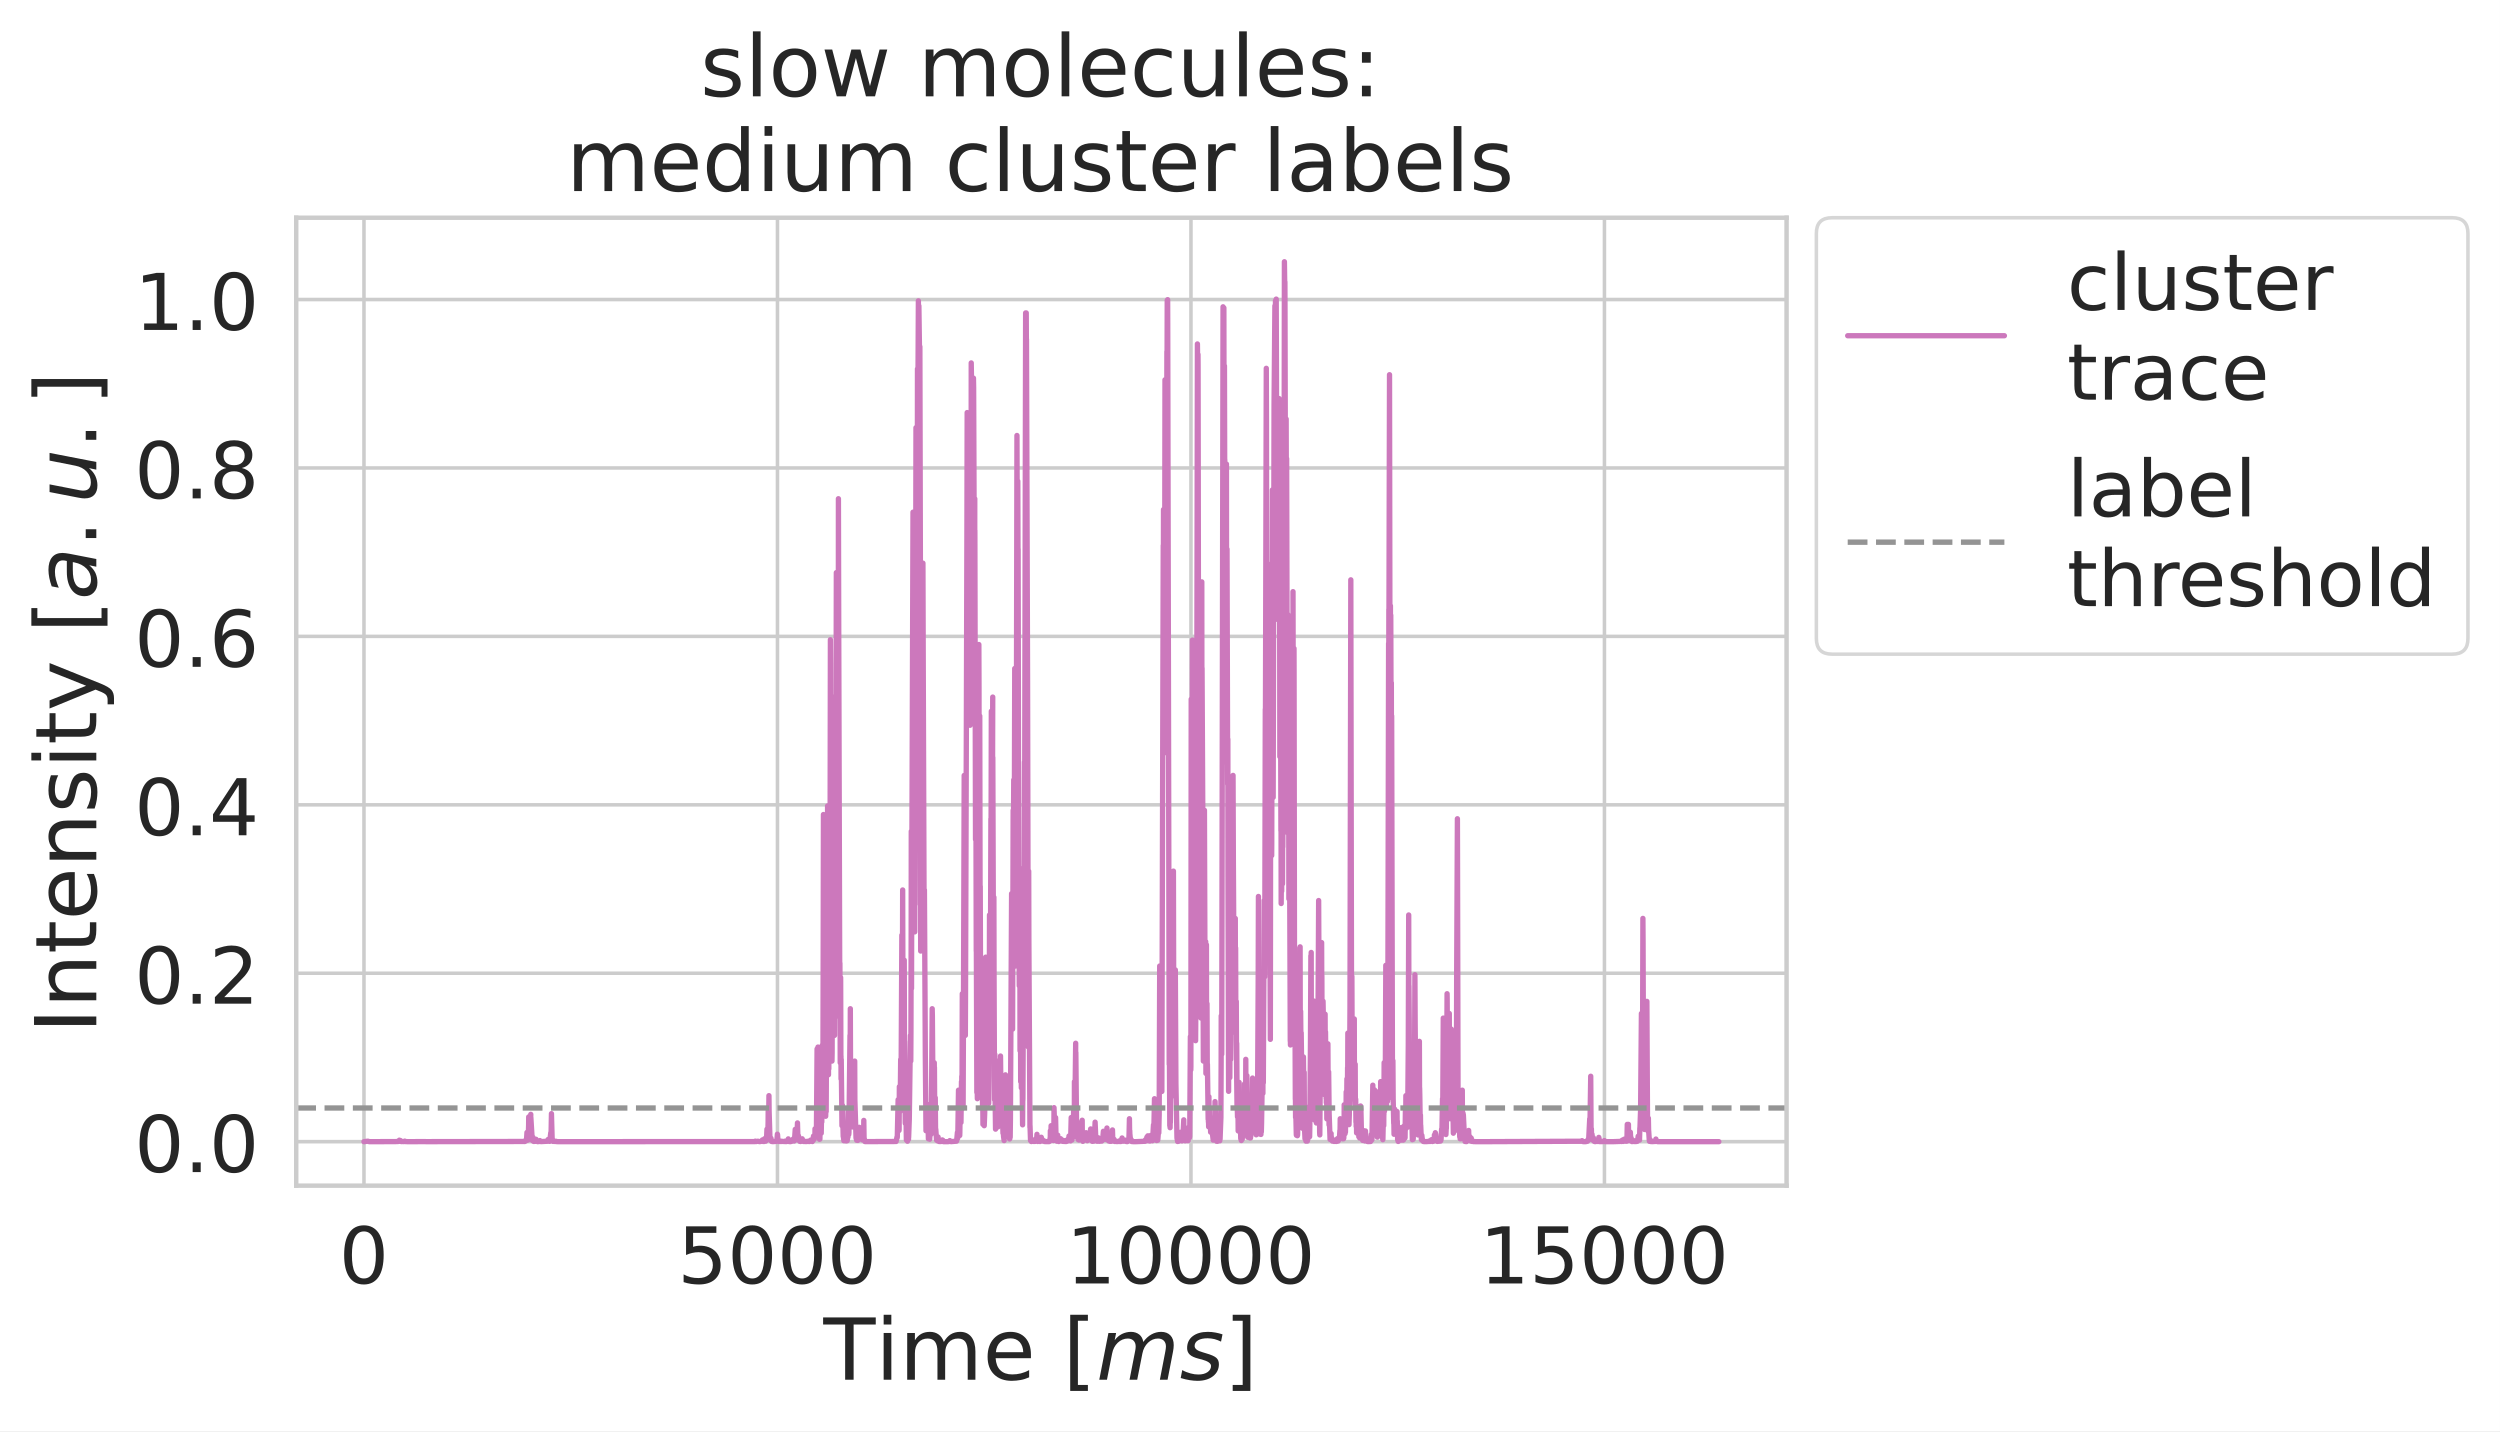 <?xml version="1.0" encoding="UTF-8"?>
<svg xmlns="http://www.w3.org/2000/svg" xmlns:xlink="http://www.w3.org/1999/xlink" width="561.619pt" height="321.668pt" viewBox="0 0 561.619 321.668" version="1.1">
<rect x="0" y="0" width="561.619" height="321.668" fill="#808080" stroke="none"/>
<defs>
<g>
<symbol overflow="visible" id="glyph0-0">
<path style="stroke:none;" d="M 5.598 -11.688 C 4.699 -11.688 4.031 -11.246 3.574 -10.367 C 3.113 -9.488 2.902 -8.168 2.902 -6.406 C 2.902 -4.645 3.113 -3.328 3.574 -2.445 C 4.031 -1.566 4.699 -1.125 5.598 -1.125 C 6.496 -1.125 7.164 -1.566 7.621 -2.445 C 8.062 -3.328 8.289 -4.645 8.289 -6.406 C 8.289 -8.168 8.062 -9.488 7.621 -10.367 C 7.164 -11.246 6.496 -11.688 5.598 -11.688 Z M 5.598 -13.059 C 7.023 -13.059 8.113 -12.477 8.887 -11.352 C 9.645 -10.207 10.031 -8.555 10.031 -6.406 C 10.031 -4.242 9.645 -2.586 8.887 -1.461 C 8.113 -0.336 7.023 0.23 5.578 0.23 C 4.137 0.23 3.043 -0.336 2.289 -1.461 C 1.531 -2.586 1.16 -4.242 1.16 -6.406 C 1.16 -8.555 1.531 -10.207 2.289 -11.352 C 3.043 -12.477 4.152 -13.059 5.598 -13.059 Z M 5.598 -13.059 "/>
</symbol>
<symbol overflow="visible" id="glyph0-1">
<path style="stroke:none;" d="M 1.902 -12.832 L 8.711 -12.832 L 8.711 -11.371 L 3.484 -11.371 L 3.484 -8.219 C 3.73 -8.309 3.996 -8.379 4.242 -8.414 C 4.488 -8.449 4.754 -8.484 5 -8.484 C 6.426 -8.484 7.551 -8.078 8.395 -7.305 C 9.238 -6.512 9.664 -5.457 9.664 -4.117 C 9.664 -2.727 9.223 -1.656 8.359 -0.898 C 7.496 -0.141 6.281 0.23 4.734 0.23 C 4.188 0.23 3.645 0.176 3.078 0.105 C 2.516 0.02 1.953 -0.105 1.355 -0.301 L 1.355 -2.043 C 1.867 -1.762 2.395 -1.547 2.957 -1.406 C 3.504 -1.266 4.082 -1.215 4.699 -1.215 C 5.684 -1.215 6.477 -1.461 7.059 -1.988 C 7.621 -2.516 7.922 -3.223 7.922 -4.117 C 7.922 -5 7.621 -5.703 7.059 -6.23 C 6.477 -6.758 5.684 -7.023 4.699 -7.023 C 4.242 -7.023 3.766 -6.969 3.309 -6.863 C 2.852 -6.758 2.375 -6.602 1.902 -6.391 Z M 1.902 -12.832 "/>
</symbol>
<symbol overflow="visible" id="glyph0-2">
<path style="stroke:none;" d="M 2.184 -1.461 L 5.016 -1.461 L 5.016 -11.246 L 1.938 -10.629 L 1.938 -12.215 L 5 -12.832 L 6.742 -12.832 L 6.742 -1.461 L 9.574 -1.461 L 9.574 0 L 2.184 0 Z M 2.184 -1.461 "/>
</symbol>
<symbol overflow="visible" id="glyph0-3">
<path style="stroke:none;" d="M 1.883 -2.184 L 3.695 -2.184 L 3.695 0 L 1.883 0 Z M 1.883 -2.184 "/>
</symbol>
<symbol overflow="visible" id="glyph0-4">
<path style="stroke:none;" d="M 3.379 -1.461 L 9.434 -1.461 L 9.434 0 L 1.285 0 L 1.285 -1.461 C 1.938 -2.129 2.832 -3.043 3.977 -4.207 C 5.105 -5.352 5.824 -6.09 6.125 -6.426 C 6.688 -7.039 7.074 -7.566 7.285 -8.008 C 7.496 -8.43 7.621 -8.871 7.621 -9.293 C 7.621 -9.961 7.375 -10.523 6.898 -10.945 C 6.426 -11.371 5.809 -11.598 5.035 -11.598 C 4.488 -11.598 3.906 -11.492 3.309 -11.316 C 2.711 -11.125 2.059 -10.84 1.371 -10.453 L 1.371 -12.215 C 2.078 -12.496 2.727 -12.707 3.328 -12.848 C 3.926 -12.988 4.488 -13.059 5 -13.059 C 6.32 -13.059 7.375 -12.727 8.168 -12.055 C 8.957 -11.387 9.363 -10.508 9.363 -9.398 C 9.363 -8.871 9.258 -8.359 9.062 -7.902 C 8.871 -7.426 8.52 -6.863 7.992 -6.23 C 7.848 -6.055 7.391 -5.578 6.617 -4.789 C 5.844 -3.996 4.77 -2.887 3.379 -1.461 Z M 3.379 -1.461 "/>
</symbol>
<symbol overflow="visible" id="glyph0-5">
<path style="stroke:none;" d="M 6.652 -11.316 L 2.27 -4.469 L 6.652 -4.469 Z M 6.195 -12.832 L 8.379 -12.832 L 8.379 -4.469 L 10.207 -4.469 L 10.207 -3.027 L 8.379 -3.027 L 8.379 0 L 6.652 0 L 6.652 -3.027 L 0.863 -3.027 L 0.863 -4.699 Z M 6.195 -12.832 "/>
</symbol>
<symbol overflow="visible" id="glyph0-6">
<path style="stroke:none;" d="M 5.809 -7.109 C 5.035 -7.109 4.418 -6.828 3.961 -6.301 C 3.504 -5.773 3.273 -5.035 3.273 -4.117 C 3.273 -3.188 3.504 -2.445 3.961 -1.918 C 4.418 -1.391 5.035 -1.125 5.809 -1.125 C 6.582 -1.125 7.199 -1.391 7.656 -1.918 C 8.113 -2.445 8.344 -3.188 8.344 -4.117 C 8.344 -5.035 8.113 -5.773 7.656 -6.301 C 7.199 -6.828 6.582 -7.109 5.809 -7.109 Z M 9.258 -12.547 L 9.258 -10.965 C 8.816 -11.176 8.379 -11.336 7.938 -11.441 C 7.48 -11.547 7.039 -11.598 6.617 -11.598 C 5.457 -11.598 4.574 -11.211 3.977 -10.438 C 3.379 -9.664 3.027 -8.484 2.957 -6.934 C 3.293 -7.426 3.715 -7.812 4.223 -8.078 C 4.734 -8.344 5.297 -8.484 5.914 -8.484 C 7.199 -8.484 8.219 -8.078 8.957 -7.305 C 9.699 -6.531 10.086 -5.457 10.086 -4.117 C 10.086 -2.797 9.68 -1.742 8.906 -0.949 C 8.133 -0.16 7.094 0.23 5.809 0.23 C 4.328 0.23 3.188 -0.336 2.41 -1.461 C 1.621 -2.586 1.23 -4.242 1.23 -6.406 C 1.23 -8.43 1.707 -10.051 2.676 -11.246 C 3.625 -12.441 4.93 -13.059 6.547 -13.059 C 6.969 -13.059 7.41 -13.008 7.867 -12.938 C 8.309 -12.848 8.766 -12.727 9.258 -12.547 Z M 9.258 -12.547 "/>
</symbol>
<symbol overflow="visible" id="glyph0-7">
<path style="stroke:none;" d="M 5.598 -6.09 C 4.77 -6.09 4.117 -5.859 3.645 -5.422 C 3.168 -4.98 2.938 -4.383 2.938 -3.609 C 2.938 -2.832 3.168 -2.219 3.645 -1.777 C 4.117 -1.336 4.77 -1.125 5.598 -1.125 C 6.406 -1.125 7.059 -1.336 7.531 -1.797 C 8.008 -2.234 8.254 -2.832 8.254 -3.609 C 8.254 -4.383 8.008 -4.98 7.551 -5.422 C 7.074 -5.859 6.426 -6.09 5.598 -6.09 Z M 3.855 -6.828 C 3.113 -7.004 2.535 -7.355 2.113 -7.867 C 1.691 -8.379 1.496 -8.992 1.496 -9.734 C 1.496 -10.754 1.848 -11.562 2.586 -12.16 C 3.309 -12.762 4.312 -13.059 5.598 -13.059 C 6.863 -13.059 7.867 -12.762 8.605 -12.16 C 9.328 -11.562 9.699 -10.754 9.699 -9.734 C 9.699 -8.992 9.488 -8.379 9.062 -7.867 C 8.641 -7.355 8.078 -7.004 7.34 -6.828 C 8.168 -6.637 8.816 -6.246 9.293 -5.684 C 9.75 -5.121 9.996 -4.418 9.996 -3.609 C 9.996 -2.359 9.609 -1.406 8.852 -0.758 C 8.078 -0.09 6.988 0.23 5.578 0.23 C 4.172 0.23 3.078 -0.09 2.324 -0.758 C 1.566 -1.406 1.195 -2.359 1.195 -3.609 C 1.195 -4.418 1.426 -5.121 1.902 -5.684 C 2.359 -6.246 3.008 -6.637 3.855 -6.828 Z M 3.223 -9.574 C 3.223 -8.906 3.414 -8.379 3.836 -8.008 C 4.258 -7.637 4.84 -7.461 5.598 -7.461 C 6.336 -7.461 6.918 -7.637 7.34 -8.008 C 7.762 -8.379 7.973 -8.906 7.973 -9.574 C 7.973 -10.242 7.762 -10.754 7.34 -11.125 C 6.918 -11.492 6.336 -11.688 5.598 -11.688 C 4.84 -11.688 4.258 -11.492 3.836 -11.125 C 3.414 -10.754 3.223 -10.242 3.223 -9.574 Z M 3.223 -9.574 "/>
</symbol>
<symbol overflow="visible" id="glyph0-8">
<path style="stroke:none;" d="M 8.59 -9.258 L 8.59 -7.777 C 8.133 -8.027 7.691 -8.203 7.234 -8.324 C 6.777 -8.449 6.336 -8.52 5.879 -8.52 C 4.859 -8.52 4.047 -8.184 3.484 -7.531 C 2.922 -6.883 2.641 -5.965 2.641 -4.805 C 2.641 -3.625 2.922 -2.711 3.484 -2.059 C 4.047 -1.406 4.859 -1.09 5.879 -1.09 C 6.336 -1.09 6.777 -1.145 7.234 -1.266 C 7.691 -1.391 8.133 -1.586 8.59 -1.832 L 8.59 -0.371 C 8.133 -0.16 7.672 0 7.215 0.09 C 6.742 0.176 6.23 0.23 5.703 0.23 C 4.258 0.23 3.098 -0.211 2.254 -1.125 C 1.391 -2.023 0.969 -3.258 0.969 -4.805 C 0.969 -6.371 1.391 -7.602 2.254 -8.5 C 3.113 -9.398 4.293 -9.855 5.809 -9.855 C 6.301 -9.855 6.777 -9.805 7.234 -9.699 C 7.691 -9.594 8.148 -9.453 8.59 -9.258 Z M 8.59 -9.258 "/>
</symbol>
<symbol overflow="visible" id="glyph0-9">
<path style="stroke:none;" d="M 1.656 -13.375 L 3.238 -13.375 L 3.238 0 L 1.656 0 Z M 1.656 -13.375 "/>
</symbol>
<symbol overflow="visible" id="glyph0-10">
<path style="stroke:none;" d="M 1.496 -3.801 L 1.496 -9.629 L 3.078 -9.629 L 3.078 -3.855 C 3.078 -2.938 3.258 -2.27 3.609 -1.812 C 3.961 -1.355 4.488 -1.125 5.211 -1.125 C 6.055 -1.125 6.742 -1.391 7.234 -1.938 C 7.727 -2.48 7.973 -3.223 7.973 -4.172 L 7.973 -9.629 L 9.559 -9.629 L 9.559 0 L 7.973 0 L 7.973 -1.477 C 7.586 -0.879 7.129 -0.457 6.637 -0.176 C 6.125 0.09 5.543 0.23 4.875 0.23 C 3.766 0.23 2.922 -0.105 2.359 -0.793 C 1.777 -1.461 1.496 -2.465 1.496 -3.801 Z M 5.473 -9.855 Z M 5.473 -9.855 "/>
</symbol>
<symbol overflow="visible" id="glyph0-11">
<path style="stroke:none;" d="M 7.797 -9.344 L 7.797 -7.848 C 7.34 -8.062 6.883 -8.238 6.406 -8.359 C 5.914 -8.465 5.422 -8.535 4.91 -8.535 C 4.117 -8.535 3.52 -8.414 3.133 -8.168 C 2.746 -7.922 2.551 -7.566 2.551 -7.094 C 2.551 -6.723 2.691 -6.441 2.973 -6.23 C 3.258 -6.02 3.82 -5.809 4.664 -5.633 L 5.211 -5.508 C 6.336 -5.262 7.129 -4.91 7.602 -4.488 C 8.062 -4.047 8.309 -3.434 8.309 -2.656 C 8.309 -1.762 7.957 -1.055 7.25 -0.547 C 6.547 -0.02 5.562 0.23 4.328 0.23 C 3.801 0.23 3.273 0.176 2.711 0.09 C 2.148 0 1.566 -0.141 0.949 -0.352 L 0.949 -1.988 C 1.531 -1.672 2.113 -1.441 2.676 -1.301 C 3.238 -1.145 3.801 -1.074 4.363 -1.074 C 5.105 -1.074 5.684 -1.195 6.09 -1.441 C 6.477 -1.691 6.688 -2.059 6.688 -2.535 C 6.688 -2.957 6.531 -3.293 6.246 -3.52 C 5.965 -3.75 5.332 -3.977 4.348 -4.188 L 3.801 -4.312 C 2.816 -4.523 2.094 -4.84 1.672 -5.262 C 1.23 -5.684 1.02 -6.266 1.02 -7.023 C 1.02 -7.922 1.336 -8.625 1.973 -9.117 C 2.605 -9.609 3.52 -9.855 4.719 -9.855 C 5.297 -9.855 5.844 -9.805 6.371 -9.715 C 6.883 -9.629 7.355 -9.504 7.797 -9.344 Z M 7.797 -9.344 "/>
</symbol>
<symbol overflow="visible" id="glyph0-12">
<path style="stroke:none;" d="M 3.223 -12.355 L 3.223 -9.629 L 6.477 -9.629 L 6.477 -8.395 L 3.223 -8.395 L 3.223 -3.168 C 3.223 -2.375 3.328 -1.867 3.539 -1.656 C 3.75 -1.426 4.188 -1.32 4.859 -1.32 L 6.477 -1.32 L 6.477 0 L 4.859 0 C 3.625 0 2.781 -0.23 2.324 -0.688 C 1.867 -1.145 1.637 -1.973 1.637 -3.168 L 1.637 -8.395 L 0.477 -8.395 L 0.477 -9.629 L 1.637 -9.629 L 1.637 -12.355 Z M 3.223 -12.355 "/>
</symbol>
<symbol overflow="visible" id="glyph0-13">
<path style="stroke:none;" d="M 9.891 -5.211 L 9.891 -4.434 L 2.621 -4.434 C 2.691 -3.344 3.008 -2.5 3.609 -1.938 C 4.188 -1.371 5 -1.09 6.055 -1.09 C 6.652 -1.09 7.25 -1.16 7.812 -1.301 C 8.379 -1.441 8.957 -1.672 9.523 -1.988 L 9.523 -0.492 C 8.957 -0.246 8.379 -0.055 7.777 0.055 C 7.18 0.16 6.566 0.23 5.965 0.23 C 4.418 0.23 3.203 -0.211 2.305 -1.09 C 1.406 -1.973 0.969 -3.188 0.969 -4.719 C 0.969 -6.281 1.391 -7.531 2.234 -8.465 C 3.078 -9.379 4.242 -9.855 5.684 -9.855 C 6.988 -9.855 8.008 -9.434 8.766 -8.605 C 9.504 -7.762 9.891 -6.637 9.891 -5.211 Z M 8.309 -5.668 C 8.289 -6.531 8.043 -7.215 7.586 -7.742 C 7.109 -8.254 6.477 -8.52 5.703 -8.52 C 4.824 -8.52 4.117 -8.254 3.59 -7.762 C 3.062 -7.27 2.746 -6.566 2.676 -5.668 Z M 8.309 -5.668 "/>
</symbol>
<symbol overflow="visible" id="glyph0-14">
<path style="stroke:none;" d="M 7.234 -8.148 C 7.059 -8.254 6.863 -8.324 6.652 -8.379 C 6.441 -8.414 6.211 -8.449 5.965 -8.449 C 5.07 -8.449 4.383 -8.148 3.906 -7.566 C 3.414 -6.988 3.188 -6.16 3.188 -5.07 L 3.188 0 L 1.602 0 L 1.602 -9.629 L 3.188 -9.629 L 3.188 -8.133 C 3.504 -8.711 3.941 -9.152 4.469 -9.434 C 5 -9.715 5.648 -9.855 6.426 -9.855 C 6.531 -9.855 6.652 -9.84 6.793 -9.84 C 6.918 -9.82 7.059 -9.805 7.234 -9.77 Z M 7.234 -8.148 "/>
</symbol>
<symbol overflow="visible" id="glyph0-15">
<path style="stroke:none;" d="M 6.035 -4.84 C 4.754 -4.84 3.871 -4.68 3.379 -4.398 C 2.887 -4.102 2.641 -3.609 2.641 -2.902 C 2.641 -2.34 2.816 -1.883 3.188 -1.566 C 3.555 -1.23 4.066 -1.074 4.699 -1.074 C 5.578 -1.074 6.281 -1.371 6.812 -2.008 C 7.34 -2.621 7.602 -3.449 7.602 -4.488 L 7.602 -4.84 Z M 9.188 -5.492 L 9.188 0 L 7.602 0 L 7.602 -1.461 C 7.234 -0.863 6.777 -0.441 6.246 -0.176 C 5.719 0.09 5.051 0.23 4.277 0.23 C 3.293 0.23 2.5 -0.035 1.918 -0.582 C 1.336 -1.125 1.055 -1.867 1.055 -2.797 C 1.055 -3.871 1.406 -4.68 2.148 -5.246 C 2.867 -5.789 3.941 -6.07 5.387 -6.07 L 7.602 -6.07 L 7.602 -6.23 C 7.602 -6.953 7.355 -7.516 6.883 -7.922 C 6.406 -8.309 5.738 -8.52 4.875 -8.52 C 4.312 -8.52 3.785 -8.449 3.258 -8.309 C 2.727 -8.168 2.234 -7.973 1.762 -7.727 L 1.762 -9.188 C 2.324 -9.398 2.887 -9.574 3.434 -9.68 C 3.977 -9.785 4.504 -9.855 5.035 -9.855 C 6.426 -9.855 7.461 -9.488 8.148 -8.766 C 8.836 -8.043 9.188 -6.953 9.188 -5.492 Z M 9.188 -5.492 "/>
</symbol>
<symbol overflow="visible" id="glyph0-16">
<path style="stroke:none;" d="M 8.57 -4.805 C 8.57 -5.965 8.324 -6.863 7.848 -7.531 C 7.355 -8.203 6.707 -8.535 5.879 -8.535 C 5.035 -8.535 4.383 -8.203 3.906 -7.531 C 3.414 -6.863 3.188 -5.965 3.188 -4.805 C 3.188 -3.645 3.414 -2.727 3.906 -2.059 C 4.383 -1.391 5.035 -1.074 5.879 -1.074 C 6.707 -1.074 7.355 -1.391 7.848 -2.059 C 8.324 -2.727 8.57 -3.645 8.57 -4.805 Z M 3.188 -8.168 C 3.504 -8.73 3.926 -9.152 4.434 -9.434 C 4.945 -9.715 5.562 -9.855 6.266 -9.855 C 7.426 -9.855 8.379 -9.379 9.117 -8.465 C 9.84 -7.531 10.207 -6.32 10.207 -4.805 C 10.207 -3.293 9.84 -2.059 9.117 -1.145 C 8.379 -0.23 7.426 0.23 6.266 0.23 C 5.562 0.23 4.945 0.09 4.434 -0.176 C 3.926 -0.441 3.504 -0.863 3.188 -1.441 L 3.188 0 L 1.602 0 L 1.602 -13.375 L 3.188 -13.375 Z M 3.188 -8.168 "/>
</symbol>
<symbol overflow="visible" id="glyph0-17">
<path style="stroke:none;" d="M 9.664 -5.809 L 9.664 0 L 8.078 0 L 8.078 -5.754 C 8.078 -6.672 7.887 -7.34 7.531 -7.797 C 7.18 -8.254 6.652 -8.484 5.949 -8.484 C 5.086 -8.484 4.418 -8.203 3.926 -7.656 C 3.434 -7.109 3.188 -6.371 3.188 -5.438 L 3.188 0 L 1.602 0 L 1.602 -13.375 L 3.188 -13.375 L 3.188 -8.133 C 3.555 -8.695 3.996 -9.133 4.523 -9.414 C 5.035 -9.699 5.633 -9.855 6.301 -9.855 C 7.391 -9.855 8.238 -9.504 8.801 -8.816 C 9.363 -8.133 9.664 -7.129 9.664 -5.809 Z M 9.664 -5.809 "/>
</symbol>
<symbol overflow="visible" id="glyph0-18">
<path style="stroke:none;" d="M 5.387 -8.52 C 4.539 -8.52 3.871 -8.184 3.379 -7.516 C 2.887 -6.848 2.641 -5.949 2.641 -4.805 C 2.641 -3.645 2.867 -2.746 3.363 -2.078 C 3.855 -1.406 4.523 -1.09 5.387 -1.09 C 6.23 -1.09 6.898 -1.406 7.391 -2.078 C 7.887 -2.746 8.133 -3.645 8.133 -4.805 C 8.133 -5.93 7.887 -6.848 7.391 -7.516 C 6.898 -8.184 6.23 -8.52 5.387 -8.52 Z M 5.387 -9.855 C 6.758 -9.855 7.832 -9.398 8.625 -8.52 C 9.398 -7.621 9.805 -6.391 9.805 -4.805 C 9.805 -3.223 9.398 -1.988 8.625 -1.109 C 7.832 -0.211 6.758 0.23 5.387 0.23 C 3.996 0.23 2.902 -0.211 2.129 -1.109 C 1.355 -1.988 0.969 -3.223 0.969 -4.805 C 0.969 -6.391 1.355 -7.621 2.129 -8.52 C 2.902 -9.398 3.996 -9.855 5.387 -9.855 Z M 5.387 -9.855 "/>
</symbol>
<symbol overflow="visible" id="glyph0-19">
<path style="stroke:none;" d="M 7.992 -8.168 L 7.992 -13.375 L 9.574 -13.375 L 9.574 0 L 7.992 0 L 7.992 -1.441 C 7.656 -0.863 7.234 -0.441 6.723 -0.176 C 6.211 0.09 5.613 0.23 4.91 0.23 C 3.75 0.23 2.797 -0.23 2.059 -1.145 C 1.32 -2.059 0.969 -3.293 0.969 -4.805 C 0.969 -6.32 1.32 -7.531 2.059 -8.465 C 2.797 -9.379 3.75 -9.855 4.91 -9.855 C 5.613 -9.855 6.211 -9.715 6.723 -9.434 C 7.234 -9.152 7.656 -8.73 7.992 -8.168 Z M 2.605 -4.805 C 2.605 -3.645 2.832 -2.727 3.309 -2.059 C 3.785 -1.391 4.434 -1.074 5.281 -1.074 C 6.125 -1.074 6.777 -1.391 7.27 -2.059 C 7.742 -2.727 7.992 -3.645 7.992 -4.805 C 7.992 -5.965 7.742 -6.863 7.27 -7.531 C 6.777 -8.203 6.125 -8.535 5.281 -8.535 C 4.434 -8.535 3.785 -8.203 3.309 -7.531 C 2.832 -6.863 2.605 -5.965 2.605 -4.805 Z M 2.605 -4.805 "/>
</symbol>
<symbol overflow="visible" id="glyph1-0">
<path style="stroke:none;" d="M -0.039 -13.996 L 11.789 -13.996 L 11.789 -12.402 L 6.816 -12.402 L 6.816 0 L 4.914 0 L 4.914 -12.402 L -0.039 -12.402 Z M -0.039 -13.996 "/>
</symbol>
<symbol overflow="visible" id="glyph1-1">
<path style="stroke:none;" d="M 1.805 -10.504 L 3.531 -10.504 L 3.531 0 L 1.805 0 Z M 1.805 -14.594 L 3.531 -14.594 L 3.531 -12.402 L 1.805 -12.402 Z M 1.805 -14.594 "/>
</symbol>
<symbol overflow="visible" id="glyph1-2">
<path style="stroke:none;" d="M 9.984 -8.488 C 10.406 -9.254 10.926 -9.812 11.52 -10.195 C 12.113 -10.559 12.824 -10.754 13.652 -10.754 C 14.727 -10.754 15.57 -10.367 16.168 -9.602 C 16.762 -8.832 17.07 -7.738 17.07 -6.336 L 17.07 0 L 15.34 0 L 15.34 -6.277 C 15.34 -7.277 15.148 -8.027 14.805 -8.523 C 14.438 -9.004 13.902 -9.254 13.172 -9.254 C 12.27 -9.254 11.559 -8.945 11.039 -8.352 C 10.523 -7.758 10.273 -6.949 10.273 -5.934 L 10.273 0 L 8.543 0 L 8.543 -6.277 C 8.543 -7.277 8.352 -8.027 8.008 -8.523 C 7.641 -9.004 7.086 -9.254 6.355 -9.254 C 5.473 -9.254 4.762 -8.945 4.242 -8.352 C 3.727 -7.758 3.477 -6.949 3.477 -5.934 L 3.477 0 L 1.746 0 L 1.746 -10.504 L 3.477 -10.504 L 3.477 -8.871 C 3.859 -9.504 4.34 -9.984 4.895 -10.293 C 5.434 -10.598 6.086 -10.754 6.855 -10.754 C 7.621 -10.754 8.258 -10.559 8.793 -10.176 C 9.332 -9.793 9.715 -9.215 9.984 -8.488 Z M 9.984 -8.488 "/>
</symbol>
<symbol overflow="visible" id="glyph1-3">
<path style="stroke:none;" d="M 10.789 -5.684 L 10.789 -4.84 L 2.859 -4.84 C 2.938 -3.648 3.281 -2.727 3.938 -2.113 C 4.57 -1.496 5.453 -1.191 6.605 -1.191 C 7.258 -1.191 7.91 -1.266 8.523 -1.422 C 9.141 -1.574 9.773 -1.824 10.387 -2.168 L 10.387 -0.539 C 9.773 -0.27 9.141 -0.059 8.488 0.059 C 7.832 0.172 7.16 0.25 6.508 0.25 C 4.82 0.25 3.496 -0.23 2.516 -1.191 C 1.535 -2.152 1.055 -3.477 1.055 -5.145 C 1.055 -6.855 1.516 -8.219 2.438 -9.234 C 3.359 -10.234 4.629 -10.754 6.203 -10.754 C 7.621 -10.754 8.734 -10.293 9.562 -9.391 C 10.367 -8.469 10.789 -7.238 10.789 -5.684 Z M 9.062 -6.184 C 9.043 -7.125 8.773 -7.871 8.273 -8.449 C 7.758 -9.004 7.066 -9.293 6.223 -9.293 C 5.262 -9.293 4.492 -9.004 3.918 -8.469 C 3.34 -7.93 2.996 -7.16 2.918 -6.184 Z M 9.062 -6.184 "/>
</symbol>
<symbol overflow="visible" id="glyph1-4">
<path style="stroke:none;" d=""/>
</symbol>
<symbol overflow="visible" id="glyph1-5">
<path style="stroke:none;" d="M 1.652 -14.594 L 5.625 -14.594 L 5.625 -13.246 L 3.379 -13.246 L 3.379 1.172 L 5.625 1.172 L 5.625 2.516 L 1.652 2.516 Z M 1.652 -14.594 "/>
</symbol>
<symbol overflow="visible" id="glyph1-6">
<path style="stroke:none;" d="M 5.836 -14.594 L 5.836 2.516 L 1.863 2.516 L 1.863 1.172 L 4.109 1.172 L 4.109 -13.246 L 1.863 -13.246 L 1.863 -14.594 Z M 5.836 -14.594 "/>
</symbol>
<symbol overflow="visible" id="glyph1-7">
<path style="stroke:none;" d="M 8.504 -10.195 L 8.504 -8.562 C 8.008 -8.793 7.508 -8.984 6.988 -9.121 C 6.453 -9.234 5.914 -9.312 5.355 -9.312 C 4.492 -9.312 3.84 -9.176 3.418 -8.91 C 2.996 -8.641 2.785 -8.258 2.785 -7.738 C 2.785 -7.336 2.938 -7.027 3.246 -6.797 C 3.551 -6.566 4.168 -6.336 5.09 -6.145 L 5.684 -6.008 C 6.91 -5.742 7.777 -5.355 8.293 -4.895 C 8.793 -4.414 9.062 -3.742 9.062 -2.898 C 9.062 -1.922 8.68 -1.152 7.91 -0.594 C 7.141 -0.02 6.066 0.25 4.723 0.25 C 4.148 0.25 3.57 0.191 2.957 0.098 C 2.344 0 1.707 -0.152 1.035 -0.383 L 1.035 -2.168 C 1.672 -1.824 2.305 -1.574 2.918 -1.422 C 3.531 -1.246 4.148 -1.172 4.762 -1.172 C 5.566 -1.172 6.203 -1.305 6.645 -1.574 C 7.066 -1.844 7.297 -2.246 7.297 -2.766 C 7.297 -3.227 7.125 -3.59 6.816 -3.84 C 6.508 -4.09 5.816 -4.34 4.742 -4.57 L 4.148 -4.703 C 3.07 -4.934 2.285 -5.281 1.824 -5.742 C 1.344 -6.203 1.113 -6.836 1.113 -7.66 C 1.113 -8.641 1.461 -9.406 2.152 -9.945 C 2.84 -10.484 3.84 -10.754 5.145 -10.754 C 5.777 -10.754 6.375 -10.695 6.949 -10.598 C 7.508 -10.504 8.027 -10.367 8.504 -10.195 Z M 8.504 -10.195 "/>
</symbol>
<symbol overflow="visible" id="glyph1-8">
<path style="stroke:none;" d="M 1.805 -14.594 L 3.531 -14.594 L 3.531 0 L 1.805 0 Z M 1.805 -14.594 "/>
</symbol>
<symbol overflow="visible" id="glyph1-9">
<path style="stroke:none;" d="M 5.875 -9.293 C 4.953 -9.293 4.223 -8.93 3.688 -8.199 C 3.148 -7.469 2.879 -6.488 2.879 -5.242 C 2.879 -3.973 3.129 -2.996 3.668 -2.266 C 4.203 -1.535 4.934 -1.191 5.875 -1.191 C 6.797 -1.191 7.527 -1.535 8.062 -2.266 C 8.602 -2.996 8.871 -3.973 8.871 -5.242 C 8.871 -6.469 8.602 -7.469 8.062 -8.199 C 7.527 -8.93 6.797 -9.293 5.875 -9.293 Z M 5.875 -10.754 C 7.371 -10.754 8.543 -10.254 9.406 -9.293 C 10.254 -8.312 10.695 -6.969 10.695 -5.242 C 10.695 -3.512 10.254 -2.168 9.406 -1.211 C 8.543 -0.23 7.371 0.25 5.875 0.25 C 4.359 0.25 3.168 -0.23 2.324 -1.211 C 1.477 -2.168 1.055 -3.512 1.055 -5.242 C 1.055 -6.969 1.477 -8.312 2.324 -9.293 C 3.168 -10.254 4.359 -10.754 5.875 -10.754 Z M 5.875 -10.754 "/>
</symbol>
<symbol overflow="visible" id="glyph1-10">
<path style="stroke:none;" d="M 0.805 -10.504 L 2.535 -10.504 L 4.684 -2.305 L 6.836 -10.504 L 8.871 -10.504 L 11.02 -2.305 L 13.172 -10.504 L 14.898 -10.504 L 12.152 0 L 10.117 0 L 7.852 -8.602 L 5.586 0 L 3.551 0 Z M 0.805 -10.504 "/>
</symbol>
<symbol overflow="visible" id="glyph1-11">
<path style="stroke:none;" d="M 9.371 -10.098 L 9.371 -8.488 C 8.871 -8.754 8.391 -8.945 7.891 -9.082 C 7.391 -9.215 6.91 -9.293 6.414 -9.293 C 5.301 -9.293 4.414 -8.93 3.801 -8.219 C 3.188 -7.508 2.879 -6.508 2.879 -5.242 C 2.879 -3.957 3.188 -2.957 3.801 -2.246 C 4.414 -1.535 5.301 -1.191 6.414 -1.191 C 6.91 -1.191 7.391 -1.246 7.891 -1.383 C 8.391 -1.516 8.871 -1.727 9.371 -1.996 L 9.371 -0.402 C 8.871 -0.172 8.371 0 7.871 0.098 C 7.355 0.191 6.797 0.25 6.223 0.25 C 4.645 0.25 3.379 -0.23 2.457 -1.23 C 1.516 -2.207 1.055 -3.551 1.055 -5.242 C 1.055 -6.949 1.516 -8.293 2.457 -9.273 C 3.398 -10.254 4.684 -10.754 6.336 -10.754 C 6.875 -10.754 7.391 -10.695 7.891 -10.578 C 8.391 -10.465 8.891 -10.309 9.371 -10.098 Z M 9.371 -10.098 "/>
</symbol>
<symbol overflow="visible" id="glyph1-12">
<path style="stroke:none;" d="M 1.633 -4.148 L 1.633 -10.504 L 3.359 -10.504 L 3.359 -4.203 C 3.359 -3.207 3.551 -2.477 3.938 -1.977 C 4.32 -1.477 4.895 -1.23 5.684 -1.23 C 6.605 -1.23 7.355 -1.516 7.891 -2.113 C 8.43 -2.707 8.699 -3.512 8.699 -4.551 L 8.699 -10.504 L 10.426 -10.504 L 10.426 0 L 8.699 0 L 8.699 -1.613 C 8.273 -0.961 7.777 -0.5 7.238 -0.191 C 6.68 0.098 6.047 0.25 5.32 0.25 C 4.109 0.25 3.188 -0.113 2.574 -0.863 C 1.938 -1.594 1.633 -2.688 1.633 -4.148 Z M 5.973 -10.754 Z M 5.973 -10.754 "/>
</symbol>
<symbol overflow="visible" id="glyph1-13">
<path style="stroke:none;" d="M 2.246 -2.379 L 4.223 -2.379 L 4.223 0 L 2.246 0 Z M 2.246 -9.926 L 4.223 -9.926 L 4.223 -7.547 L 2.246 -7.547 Z M 2.246 -9.926 "/>
</symbol>
<symbol overflow="visible" id="glyph1-14">
<path style="stroke:none;" d="M 8.719 -8.91 L 8.719 -14.594 L 10.445 -14.594 L 10.445 0 L 8.719 0 L 8.719 -1.574 C 8.352 -0.941 7.891 -0.48 7.336 -0.191 C 6.777 0.098 6.125 0.25 5.355 0.25 C 4.09 0.25 3.055 -0.25 2.246 -1.246 C 1.441 -2.246 1.055 -3.59 1.055 -5.242 C 1.055 -6.895 1.441 -8.219 2.246 -9.234 C 3.055 -10.234 4.09 -10.754 5.355 -10.754 C 6.125 -10.754 6.777 -10.598 7.336 -10.293 C 7.891 -9.984 8.352 -9.523 8.719 -8.91 Z M 2.84 -5.242 C 2.84 -3.973 3.09 -2.977 3.609 -2.246 C 4.129 -1.516 4.84 -1.172 5.762 -1.172 C 6.68 -1.172 7.391 -1.516 7.93 -2.246 C 8.449 -2.977 8.719 -3.973 8.719 -5.242 C 8.719 -6.508 8.449 -7.488 7.93 -8.219 C 7.391 -8.945 6.68 -9.312 5.762 -9.312 C 4.84 -9.312 4.129 -8.945 3.609 -8.219 C 3.09 -7.488 2.84 -6.508 2.84 -5.242 Z M 2.84 -5.242 "/>
</symbol>
<symbol overflow="visible" id="glyph1-15">
<path style="stroke:none;" d="M 3.512 -13.477 L 3.512 -10.504 L 7.066 -10.504 L 7.066 -9.16 L 3.512 -9.16 L 3.512 -3.457 C 3.512 -2.594 3.629 -2.035 3.859 -1.805 C 4.09 -1.555 4.57 -1.441 5.301 -1.441 L 7.066 -1.441 L 7.066 0 L 5.301 0 C 3.957 0 3.035 -0.25 2.535 -0.75 C 2.035 -1.246 1.785 -2.152 1.785 -3.457 L 1.785 -9.16 L 0.52 -9.16 L 0.52 -10.504 L 1.785 -10.504 L 1.785 -13.477 Z M 3.512 -13.477 "/>
</symbol>
<symbol overflow="visible" id="glyph1-16">
<path style="stroke:none;" d="M 7.891 -8.891 C 7.699 -9.004 7.488 -9.082 7.258 -9.141 C 7.027 -9.176 6.777 -9.215 6.508 -9.215 C 5.531 -9.215 4.781 -8.891 4.262 -8.258 C 3.727 -7.621 3.477 -6.719 3.477 -5.531 L 3.477 0 L 1.746 0 L 1.746 -10.504 L 3.477 -10.504 L 3.477 -8.871 C 3.82 -9.504 4.301 -9.984 4.875 -10.293 C 5.453 -10.598 6.164 -10.754 7.008 -10.754 C 7.125 -10.754 7.258 -10.734 7.41 -10.734 C 7.547 -10.715 7.699 -10.695 7.891 -10.656 Z M 7.891 -8.891 "/>
</symbol>
<symbol overflow="visible" id="glyph1-17">
<path style="stroke:none;" d="M 6.586 -5.281 C 5.184 -5.281 4.223 -5.105 3.688 -4.801 C 3.148 -4.473 2.879 -3.938 2.879 -3.168 C 2.879 -2.555 3.07 -2.055 3.477 -1.707 C 3.879 -1.344 4.434 -1.172 5.125 -1.172 C 6.086 -1.172 6.855 -1.496 7.43 -2.188 C 8.008 -2.859 8.293 -3.762 8.293 -4.895 L 8.293 -5.281 Z M 10.023 -5.992 L 10.023 0 L 8.293 0 L 8.293 -1.594 C 7.891 -0.941 7.391 -0.48 6.816 -0.191 C 6.238 0.098 5.512 0.25 4.664 0.25 C 3.59 0.25 2.727 -0.039 2.094 -0.633 C 1.461 -1.23 1.152 -2.035 1.152 -3.055 C 1.152 -4.223 1.535 -5.105 2.344 -5.723 C 3.129 -6.316 4.301 -6.625 5.875 -6.625 L 8.293 -6.625 L 8.293 -6.797 C 8.293 -7.586 8.027 -8.199 7.508 -8.641 C 6.988 -9.062 6.258 -9.293 5.32 -9.293 C 4.703 -9.293 4.129 -9.215 3.551 -9.062 C 2.977 -8.91 2.438 -8.699 1.922 -8.43 L 1.922 -10.023 C 2.535 -10.254 3.148 -10.445 3.742 -10.559 C 4.34 -10.676 4.914 -10.754 5.492 -10.754 C 7.008 -10.754 8.141 -10.348 8.891 -9.562 C 9.637 -8.773 10.023 -7.586 10.023 -5.992 Z M 10.023 -5.992 "/>
</symbol>
<symbol overflow="visible" id="glyph1-18">
<path style="stroke:none;" d="M 9.352 -5.242 C 9.352 -6.508 9.082 -7.488 8.562 -8.219 C 8.027 -8.945 7.316 -9.312 6.414 -9.312 C 5.492 -9.312 4.781 -8.945 4.262 -8.219 C 3.727 -7.488 3.477 -6.508 3.477 -5.242 C 3.477 -3.973 3.727 -2.977 4.262 -2.246 C 4.781 -1.516 5.492 -1.172 6.414 -1.172 C 7.316 -1.172 8.027 -1.516 8.562 -2.246 C 9.082 -2.977 9.352 -3.973 9.352 -5.242 Z M 3.477 -8.91 C 3.82 -9.523 4.281 -9.984 4.84 -10.293 C 5.395 -10.598 6.066 -10.754 6.836 -10.754 C 8.102 -10.754 9.141 -10.234 9.945 -9.234 C 10.734 -8.219 11.137 -6.895 11.137 -5.242 C 11.137 -3.59 10.734 -2.246 9.945 -1.246 C 9.141 -0.25 8.102 0.25 6.836 0.25 C 6.066 0.25 5.395 0.098 4.84 -0.191 C 4.281 -0.48 3.82 -0.941 3.477 -1.574 L 3.477 0 L 1.746 0 L 1.746 -14.594 L 3.477 -14.594 Z M 3.477 -8.91 "/>
</symbol>
<symbol overflow="visible" id="glyph2-0">
<path style="stroke:none;" d="M 17.242 -6.336 L 16.012 0 L 14.285 0 L 15.496 -6.277 C 15.531 -6.547 15.57 -6.777 15.609 -6.969 C 15.629 -7.16 15.648 -7.316 15.648 -7.469 C 15.648 -8.027 15.477 -8.469 15.168 -8.773 C 14.859 -9.082 14.418 -9.254 13.863 -9.254 C 13.02 -9.254 12.27 -8.93 11.617 -8.312 C 10.965 -7.68 10.539 -6.855 10.348 -5.855 L 9.195 0 L 7.469 0 L 8.699 -6.277 C 8.734 -6.508 8.773 -6.719 8.812 -6.91 C 8.832 -7.105 8.852 -7.297 8.852 -7.449 C 8.852 -8.027 8.68 -8.469 8.371 -8.773 C 8.062 -9.082 7.621 -9.254 7.086 -9.254 C 6.238 -9.254 5.473 -8.93 4.82 -8.312 C 4.168 -7.68 3.742 -6.855 3.551 -5.855 L 2.398 0 L 0.672 0 L 2.727 -10.504 L 4.453 -10.504 L 4.129 -8.871 C 4.59 -9.484 5.125 -9.945 5.762 -10.273 C 6.395 -10.578 7.066 -10.754 7.797 -10.754 C 8.543 -10.754 9.16 -10.539 9.656 -10.156 C 10.156 -9.754 10.445 -9.195 10.559 -8.488 C 11.078 -9.215 11.691 -9.793 12.383 -10.176 C 13.074 -10.559 13.805 -10.754 14.574 -10.754 C 15.457 -10.754 16.148 -10.484 16.645 -9.965 C 17.145 -9.445 17.395 -8.719 17.395 -7.777 C 17.395 -7.566 17.375 -7.336 17.355 -7.086 C 17.32 -6.836 17.281 -6.586 17.242 -6.336 Z M 17.242 -6.336 "/>
</symbol>
<symbol overflow="visible" id="glyph2-1">
<path style="stroke:none;" d="M 9.602 -10.195 L 9.273 -8.562 C 8.812 -8.793 8.312 -8.984 7.812 -9.121 C 7.316 -9.234 6.797 -9.312 6.258 -9.312 C 5.336 -9.312 4.629 -9.16 4.109 -8.852 C 3.59 -8.543 3.34 -8.121 3.34 -7.586 C 3.34 -6.969 3.938 -6.488 5.164 -6.164 C 5.242 -6.125 5.32 -6.105 5.355 -6.105 L 5.914 -5.934 C 7.066 -5.605 7.832 -5.262 8.219 -4.914 C 8.602 -4.57 8.793 -4.09 8.793 -3.496 C 8.793 -2.379 8.352 -1.477 7.469 -0.789 C 6.586 -0.098 5.414 0.25 3.992 0.25 C 3.438 0.25 2.859 0.191 2.246 0.098 C 1.633 0 0.941 -0.152 0.211 -0.383 L 0.559 -2.168 C 1.172 -1.824 1.805 -1.574 2.418 -1.422 C 3.035 -1.246 3.609 -1.172 4.188 -1.172 C 5.031 -1.172 5.703 -1.344 6.238 -1.707 C 6.758 -2.074 7.027 -2.535 7.027 -3.09 C 7.027 -3.688 6.336 -4.168 4.953 -4.551 L 4.781 -4.59 L 4.188 -4.742 C 3.301 -4.973 2.648 -5.262 2.246 -5.645 C 1.844 -6.027 1.652 -6.508 1.652 -7.105 C 1.652 -8.219 2.055 -9.121 2.898 -9.773 C 3.742 -10.426 4.875 -10.754 6.336 -10.754 C 6.91 -10.754 7.469 -10.695 8.008 -10.598 C 8.543 -10.504 9.062 -10.367 9.602 -10.195 Z M 9.602 -10.195 "/>
</symbol>
<symbol overflow="visible" id="glyph3-0">
<path style="stroke:none;" d="M -13.996 -1.883 L -13.996 -3.781 L 0 -3.781 L 0 -1.883 Z M -13.996 -1.883 "/>
</symbol>
<symbol overflow="visible" id="glyph3-1">
<path style="stroke:none;" d="M -6.336 -10.539 L 0 -10.539 L 0 -8.812 L -6.277 -8.812 C -7.277 -8.812 -8.008 -8.602 -8.504 -8.219 C -9.004 -7.832 -9.254 -7.258 -9.254 -6.488 C -9.254 -5.547 -8.945 -4.82 -8.352 -4.281 C -7.758 -3.742 -6.949 -3.477 -5.934 -3.477 L 0 -3.477 L 0 -1.746 L -10.504 -1.746 L -10.504 -3.477 L -8.871 -3.477 C -9.484 -3.879 -9.965 -4.359 -10.273 -4.934 C -10.578 -5.492 -10.754 -6.145 -10.754 -6.875 C -10.754 -8.062 -10.367 -8.984 -9.621 -9.602 C -8.871 -10.215 -7.777 -10.539 -6.336 -10.539 Z M -6.336 -10.539 "/>
</symbol>
<symbol overflow="visible" id="glyph3-2">
<path style="stroke:none;" d="M -13.477 -3.512 L -10.504 -3.512 L -10.504 -7.066 L -9.16 -7.066 L -9.16 -3.512 L -3.457 -3.512 C -2.594 -3.512 -2.035 -3.629 -1.805 -3.859 C -1.555 -4.09 -1.441 -4.57 -1.441 -5.301 L -1.441 -7.066 L 0 -7.066 L 0 -5.301 C 0 -3.957 -0.25 -3.035 -0.75 -2.535 C -1.246 -2.035 -2.152 -1.785 -3.457 -1.785 L -9.16 -1.785 L -9.16 -0.52 L -10.504 -0.52 L -10.504 -1.785 L -13.477 -1.785 Z M -13.477 -3.512 "/>
</symbol>
<symbol overflow="visible" id="glyph3-3">
<path style="stroke:none;" d="M -5.684 -10.789 L -4.84 -10.789 L -4.84 -2.859 C -3.648 -2.938 -2.727 -3.281 -2.113 -3.938 C -1.496 -4.57 -1.191 -5.453 -1.191 -6.605 C -1.191 -7.258 -1.266 -7.91 -1.422 -8.523 C -1.574 -9.141 -1.824 -9.773 -2.168 -10.387 L -0.539 -10.387 C -0.27 -9.773 -0.059 -9.141 0.059 -8.488 C 0.172 -7.832 0.25 -7.16 0.25 -6.508 C 0.25 -4.82 -0.23 -3.496 -1.191 -2.516 C -2.152 -1.535 -3.477 -1.055 -5.145 -1.055 C -6.855 -1.055 -8.219 -1.516 -9.234 -2.438 C -10.234 -3.359 -10.754 -4.629 -10.754 -6.203 C -10.754 -7.621 -10.293 -8.734 -9.391 -9.562 C -8.469 -10.367 -7.238 -10.789 -5.684 -10.789 Z M -6.184 -9.062 C -7.125 -9.043 -7.871 -8.773 -8.449 -8.273 C -9.004 -7.758 -9.293 -7.066 -9.293 -6.223 C -9.293 -5.262 -9.004 -4.492 -8.469 -3.918 C -7.93 -3.34 -7.16 -2.996 -6.184 -2.918 Z M -6.184 -9.062 "/>
</symbol>
<symbol overflow="visible" id="glyph3-4">
<path style="stroke:none;" d="M -10.195 -8.504 L -8.562 -8.504 C -8.793 -8.008 -8.984 -7.508 -9.121 -6.988 C -9.234 -6.453 -9.312 -5.914 -9.312 -5.355 C -9.312 -4.492 -9.176 -3.84 -8.91 -3.418 C -8.641 -2.996 -8.258 -2.785 -7.738 -2.785 C -7.336 -2.785 -7.027 -2.938 -6.797 -3.246 C -6.566 -3.551 -6.336 -4.168 -6.145 -5.09 L -6.008 -5.684 C -5.742 -6.91 -5.355 -7.777 -4.895 -8.293 C -4.414 -8.793 -3.742 -9.062 -2.898 -9.062 C -1.922 -9.062 -1.152 -8.68 -0.594 -7.91 C -0.02 -7.141 0.25 -6.066 0.25 -4.723 C 0.25 -4.148 0.191 -3.57 0.098 -2.957 C 0 -2.344 -0.152 -1.707 -0.383 -1.035 L -2.168 -1.035 C -1.824 -1.672 -1.574 -2.305 -1.422 -2.918 C -1.246 -3.531 -1.172 -4.148 -1.172 -4.762 C -1.172 -5.566 -1.305 -6.203 -1.574 -6.645 C -1.844 -7.066 -2.246 -7.297 -2.766 -7.297 C -3.227 -7.297 -3.59 -7.125 -3.84 -6.816 C -4.09 -6.508 -4.34 -5.816 -4.57 -4.742 L -4.703 -4.148 C -4.934 -3.07 -5.281 -2.285 -5.742 -1.824 C -6.203 -1.344 -6.836 -1.113 -7.66 -1.113 C -8.641 -1.113 -9.406 -1.461 -9.945 -2.152 C -10.484 -2.84 -10.754 -3.84 -10.754 -5.145 C -10.754 -5.777 -10.695 -6.375 -10.598 -6.949 C -10.504 -7.508 -10.367 -8.027 -10.195 -8.504 Z M -10.195 -8.504 "/>
</symbol>
<symbol overflow="visible" id="glyph3-5">
<path style="stroke:none;" d="M -10.504 -1.805 L -10.504 -3.531 L 0 -3.531 L 0 -1.805 Z M -14.594 -1.805 L -14.594 -3.531 L -12.402 -3.531 L -12.402 -1.805 Z M -14.594 -1.805 "/>
</symbol>
<symbol overflow="visible" id="glyph3-6">
<path style="stroke:none;" d="M 0.961 -6.184 C 2.188 -5.684 3.016 -5.203 3.398 -4.742 C 3.781 -4.281 3.973 -3.668 3.973 -2.898 L 3.973 -1.516 L 2.535 -1.516 L 2.535 -2.535 C 2.535 -2.996 2.418 -3.359 2.188 -3.629 C 1.957 -3.898 1.441 -4.188 0.594 -4.512 L -0.172 -4.82 L -10.504 -0.574 L -10.504 -2.398 L -2.285 -5.684 L -10.504 -8.965 L -10.504 -10.789 Z M 0.961 -6.184 "/>
</symbol>
<symbol overflow="visible" id="glyph3-7">
<path style="stroke:none;" d=""/>
</symbol>
<symbol overflow="visible" id="glyph3-8">
<path style="stroke:none;" d="M -14.594 -1.652 L -14.594 -5.625 L -13.246 -5.625 L -13.246 -3.379 L 1.172 -3.379 L 1.172 -5.625 L 2.516 -5.625 L 2.516 -1.652 Z M -14.594 -1.652 "/>
</symbol>
<symbol overflow="visible" id="glyph3-9">
<path style="stroke:none;" d="M -2.379 -2.055 L -2.379 -4.031 L 0 -4.031 L 0 -2.055 Z M -2.379 -2.055 "/>
</symbol>
<symbol overflow="visible" id="glyph3-10">
<path style="stroke:none;" d="M -14.594 -5.836 L 2.516 -5.836 L 2.516 -1.863 L 1.172 -1.863 L 1.172 -4.109 L -13.246 -4.109 L -13.246 -1.863 L -14.594 -1.863 Z M -14.594 -5.836 "/>
</symbol>
<symbol overflow="visible" id="glyph4-0">
<path style="stroke:none;" d="M -5.992 -10.309 L 0 -9.141 L 0 -7.41 L -1.594 -7.738 C -0.961 -7.219 -0.5 -6.645 -0.191 -5.992 C 0.098 -5.336 0.25 -4.629 0.25 -3.84 C 0.25 -2.938 -0.02 -2.207 -0.559 -1.633 C -1.094 -1.055 -1.785 -0.789 -2.648 -0.789 C -3.879 -0.789 -4.84 -1.266 -5.547 -2.246 C -6.258 -3.227 -6.625 -4.57 -6.625 -6.297 L -6.625 -8.699 L -7.086 -8.793 C -7.125 -8.793 -7.18 -8.812 -7.238 -8.812 C -7.297 -8.812 -7.391 -8.832 -7.527 -8.832 C -8.082 -8.832 -8.523 -8.602 -8.832 -8.141 C -9.141 -7.68 -9.293 -7.047 -9.293 -6.238 C -9.293 -5.664 -9.215 -5.09 -9.062 -4.512 C -8.91 -3.918 -8.699 -3.301 -8.43 -2.688 L -10.023 -2.996 C -10.254 -3.648 -10.445 -4.281 -10.559 -4.895 C -10.676 -5.512 -10.754 -6.125 -10.754 -6.699 C -10.754 -7.93 -10.484 -8.871 -9.945 -9.523 C -9.406 -10.176 -8.621 -10.504 -7.602 -10.504 C -7.391 -10.504 -7.141 -10.484 -6.875 -10.445 C -6.586 -10.406 -6.297 -10.367 -5.992 -10.309 Z M -5.281 -8.449 L -5.281 -6.719 C -5.281 -5.301 -5.09 -4.262 -4.703 -3.59 C -4.32 -2.898 -3.742 -2.574 -2.957 -2.574 C -2.398 -2.574 -1.957 -2.746 -1.652 -3.09 C -1.344 -3.438 -1.191 -3.918 -1.191 -4.531 C -1.191 -5.453 -1.516 -6.277 -2.188 -6.969 C -2.859 -7.66 -3.762 -8.141 -4.895 -8.371 Z M -5.281 -8.449 "/>
</symbol>
<symbol overflow="visible" id="glyph4-1">
<path style="stroke:none;" d="M -4.168 -1.285 L -10.504 -2.516 L -10.504 -4.242 L -4.223 -3.016 C -3.918 -2.938 -3.648 -2.898 -3.438 -2.879 C -3.207 -2.84 -3.035 -2.84 -2.898 -2.84 C -2.363 -2.84 -1.938 -2.996 -1.652 -3.32 C -1.363 -3.648 -1.23 -4.109 -1.23 -4.703 C -1.23 -5.625 -1.535 -6.414 -2.168 -7.105 C -2.785 -7.777 -3.629 -8.219 -4.684 -8.43 L -10.504 -9.582 L -10.504 -11.309 L 0 -9.273 L 0 -7.547 L -1.652 -7.891 C -1.035 -7.391 -0.559 -6.816 -0.23 -6.145 C 0.078 -5.473 0.25 -4.762 0.25 -4.012 C 0.25 -3.09 0 -2.363 -0.48 -1.863 C -0.98 -1.344 -1.672 -1.094 -2.594 -1.094 C -2.766 -1.094 -2.996 -1.094 -3.281 -1.133 C -3.551 -1.172 -3.859 -1.211 -4.168 -1.285 Z M -4.168 -1.285 "/>
</symbol>
</g>
<clipPath id="clip1">
  <path d="M 0 0 L 561.617 0 L 561.617 321.668 L 0 321.668 Z M 0 0 "/>
</clipPath>
<clipPath id="clip2">
  <path d="M 81 48.914 L 83 48.914 L 83 266.355 L 81 266.355 Z M 81 48.914 "/>
</clipPath>
<clipPath id="clip3">
  <path d="M 174 48.914 L 176 48.914 L 176 266.355 L 174 266.355 Z M 174 48.914 "/>
</clipPath>
<clipPath id="clip4">
  <path d="M 267 48.914 L 268 48.914 L 268 266.355 L 267 266.355 Z M 267 48.914 "/>
</clipPath>
<clipPath id="clip5">
  <path d="M 360 48.914 L 361 48.914 L 361 266.355 L 360 266.355 Z M 360 48.914 "/>
</clipPath>
<clipPath id="clip6">
  <path d="M 66.547 256 L 401.348 256 L 401.348 257 L 66.547 257 Z M 66.547 256 "/>
</clipPath>
<clipPath id="clip7">
  <path d="M 66.547 218 L 401.348 218 L 401.348 220 L 66.547 220 Z M 66.547 218 "/>
</clipPath>
<clipPath id="clip8">
  <path d="M 66.547 180 L 401.348 180 L 401.348 182 L 66.547 182 Z M 66.547 180 "/>
</clipPath>
<clipPath id="clip9">
  <path d="M 66.547 142 L 401.348 142 L 401.348 144 L 66.547 144 Z M 66.547 142 "/>
</clipPath>
<clipPath id="clip10">
  <path d="M 66.547 104 L 401.348 104 L 401.348 106 L 66.547 106 Z M 66.547 104 "/>
</clipPath>
<clipPath id="clip11">
  <path d="M 66.547 66 L 401.348 66 L 401.348 68 L 66.547 68 Z M 66.547 66 "/>
</clipPath>
<clipPath id="clip12">
  <path d="M 66.547 248 L 401.348 248 L 401.348 250 L 66.547 250 Z M 66.547 248 "/>
</clipPath>
<clipPath id="clip13">
  <path d="M 396 37 L 561.617 37 L 561.617 159 L 396 159 Z M 396 37 "/>
</clipPath>
</defs>
<g id="surface1">
<g clip-path="url(#clip1)" clip-rule="nonzero">
<path style=" stroke:none;fill-rule:nonzero;fill:rgb(100%,100%,100%);fill-opacity:1;" d="M 0 321.668 L 561.617 321.668 L 561.617 0 L 0 0 Z M 0 321.668 "/>
</g>
<path style=" stroke:none;fill-rule:nonzero;fill:rgb(100%,100%,100%);fill-opacity:1;" d="M 66.547 266.355 L 401.348 266.355 L 401.348 48.914 L 66.547 48.914 Z M 66.547 266.355 "/>
<g clip-path="url(#clip2)" clip-rule="nonzero">
<path style="fill:none;stroke-width:0.8;stroke-linecap:round;stroke-linejoin:round;stroke:rgb(79.999%,79.999%,79.999%);stroke-opacity:1;stroke-miterlimit:10;" d="M 81.766 55.313 L 81.766 272.754 " transform="matrix(1,0,0,-1,0,321.668)"/>
</g>
<g style="fill:rgb(14.999%,14.999%,14.999%);fill-opacity:1;">
  <use xlink:href="#glyph0-0" x="76.156" y="288.327"/>
</g>
<g clip-path="url(#clip3)" clip-rule="nonzero">
<path style="fill:none;stroke-width:0.8;stroke-linecap:round;stroke-linejoin:round;stroke:rgb(79.999%,79.999%,79.999%);stroke-opacity:1;stroke-miterlimit:10;" d="M 174.656 55.313 L 174.656 272.754 " transform="matrix(1,0,0,-1,0,321.668)"/>
</g>
<g style="fill:rgb(14.999%,14.999%,14.999%);fill-opacity:1;">
  <use xlink:href="#glyph0-1" x="152.218" y="288.327"/>
  <use xlink:href="#glyph0-0" x="163.411" y="288.327"/>
  <use xlink:href="#glyph0-0" x="174.605" y="288.327"/>
  <use xlink:href="#glyph0-0" x="185.798" y="288.327"/>
</g>
<g clip-path="url(#clip4)" clip-rule="nonzero">
<path style="fill:none;stroke-width:0.8;stroke-linecap:round;stroke-linejoin:round;stroke:rgb(79.999%,79.999%,79.999%);stroke-opacity:1;stroke-miterlimit:10;" d="M 267.547 55.313 L 267.547 272.754 " transform="matrix(1,0,0,-1,0,321.668)"/>
</g>
<g style="fill:rgb(14.999%,14.999%,14.999%);fill-opacity:1;">
  <use xlink:href="#glyph0-2" x="239.498" y="288.327"/>
  <use xlink:href="#glyph0-0" x="250.692" y="288.327"/>
  <use xlink:href="#glyph0-0" x="261.886" y="288.327"/>
  <use xlink:href="#glyph0-0" x="273.079" y="288.327"/>
  <use xlink:href="#glyph0-0" x="284.273" y="288.327"/>
</g>
<g clip-path="url(#clip5)" clip-rule="nonzero">
<path style="fill:none;stroke-width:0.8;stroke-linecap:round;stroke-linejoin:round;stroke:rgb(79.999%,79.999%,79.999%);stroke-opacity:1;stroke-miterlimit:10;" d="M 360.434 55.313 L 360.434 272.754 " transform="matrix(1,0,0,-1,0,321.668)"/>
</g>
<g style="fill:rgb(14.999%,14.999%,14.999%);fill-opacity:1;">
  <use xlink:href="#glyph0-2" x="332.388" y="288.327"/>
  <use xlink:href="#glyph0-1" x="343.582" y="288.327"/>
  <use xlink:href="#glyph0-0" x="354.776" y="288.327"/>
  <use xlink:href="#glyph0-0" x="365.969" y="288.327"/>
  <use xlink:href="#glyph0-0" x="377.163" y="288.327"/>
</g>
<g style="fill:rgb(14.999%,14.999%,14.999%);fill-opacity:1;">
  <use xlink:href="#glyph1-0" x="184.947" y="309.952"/>
</g>
<g style="fill:rgb(14.999%,14.999%,14.999%);fill-opacity:1;">
  <use xlink:href="#glyph1-1" x="196.706" y="309.952"/>
</g>
<g style="fill:rgb(14.999%,14.999%,14.999%);fill-opacity:1;">
  <use xlink:href="#glyph1-2" x="202.054" y="309.952"/>
</g>
<g style="fill:rgb(14.999%,14.999%,14.999%);fill-opacity:1;">
  <use xlink:href="#glyph1-3" x="220.806" y="309.952"/>
</g>
<g style="fill:rgb(14.999%,14.999%,14.999%);fill-opacity:1;">
  <use xlink:href="#glyph1-4" x="232.649" y="309.952"/>
</g>
<g style="fill:rgb(14.999%,14.999%,14.999%);fill-opacity:1;">
  <use xlink:href="#glyph1-5" x="238.768" y="309.952"/>
</g>
<g style="fill:rgb(14.999%,14.999%,14.999%);fill-opacity:1;">
  <use xlink:href="#glyph2-0" x="246.278" y="309.952"/>
</g>
<g style="fill:rgb(14.999%,14.999%,14.999%);fill-opacity:1;">
  <use xlink:href="#glyph2-1" x="265.03" y="309.952"/>
</g>
<g style="fill:rgb(14.999%,14.999%,14.999%);fill-opacity:1;">
  <use xlink:href="#glyph1-6" x="275.059" y="309.952"/>
</g>
<g clip-path="url(#clip6)" clip-rule="nonzero">
<path style="fill:none;stroke-width:0.8;stroke-linecap:round;stroke-linejoin:round;stroke:rgb(79.999%,79.999%,79.999%);stroke-opacity:1;stroke-miterlimit:10;" d="M 66.547 65.195 L 401.348 65.195 " transform="matrix(1,0,0,-1,0,321.668)"/>
</g>
<g style="fill:rgb(14.999%,14.999%,14.999%);fill-opacity:1;">
  <use xlink:href="#glyph0-0" x="30.2" y="263.308"/>
  <use xlink:href="#glyph0-3" x="41.394" y="263.308"/>
  <use xlink:href="#glyph0-0" x="46.99" y="263.308"/>
</g>
<g clip-path="url(#clip7)" clip-rule="nonzero">
<path style="fill:none;stroke-width:0.8;stroke-linecap:round;stroke-linejoin:round;stroke:rgb(79.999%,79.999%,79.999%);stroke-opacity:1;stroke-miterlimit:10;" d="M 66.547 103.031 L 401.348 103.031 " transform="matrix(1,0,0,-1,0,321.668)"/>
</g>
<g style="fill:rgb(14.999%,14.999%,14.999%);fill-opacity:1;">
  <use xlink:href="#glyph0-0" x="30.2" y="225.471"/>
  <use xlink:href="#glyph0-3" x="41.394" y="225.471"/>
  <use xlink:href="#glyph0-4" x="46.99" y="225.471"/>
</g>
<g clip-path="url(#clip8)" clip-rule="nonzero">
<path style="fill:none;stroke-width:0.8;stroke-linecap:round;stroke-linejoin:round;stroke:rgb(79.999%,79.999%,79.999%);stroke-opacity:1;stroke-miterlimit:10;" d="M 66.547 140.867 L 401.348 140.867 " transform="matrix(1,0,0,-1,0,321.668)"/>
</g>
<g style="fill:rgb(14.999%,14.999%,14.999%);fill-opacity:1;">
  <use xlink:href="#glyph0-0" x="30.2" y="187.635"/>
  <use xlink:href="#glyph0-3" x="41.394" y="187.635"/>
  <use xlink:href="#glyph0-5" x="46.99" y="187.635"/>
</g>
<g clip-path="url(#clip9)" clip-rule="nonzero">
<path style="fill:none;stroke-width:0.8;stroke-linecap:round;stroke-linejoin:round;stroke:rgb(79.999%,79.999%,79.999%);stroke-opacity:1;stroke-miterlimit:10;" d="M 66.547 178.707 L 401.348 178.707 " transform="matrix(1,0,0,-1,0,321.668)"/>
</g>
<g style="fill:rgb(14.999%,14.999%,14.999%);fill-opacity:1;">
  <use xlink:href="#glyph0-0" x="30.2" y="149.799"/>
  <use xlink:href="#glyph0-3" x="41.394" y="149.799"/>
  <use xlink:href="#glyph0-6" x="46.99" y="149.799"/>
</g>
<g clip-path="url(#clip10)" clip-rule="nonzero">
<path style="fill:none;stroke-width:0.8;stroke-linecap:round;stroke-linejoin:round;stroke:rgb(79.999%,79.999%,79.999%);stroke-opacity:1;stroke-miterlimit:10;" d="M 66.547 216.543 L 401.348 216.543 " transform="matrix(1,0,0,-1,0,321.668)"/>
</g>
<g style="fill:rgb(14.999%,14.999%,14.999%);fill-opacity:1;">
  <use xlink:href="#glyph0-0" x="30.2" y="111.962"/>
  <use xlink:href="#glyph0-3" x="41.394" y="111.962"/>
  <use xlink:href="#glyph0-7" x="46.99" y="111.962"/>
</g>
<g clip-path="url(#clip11)" clip-rule="nonzero">
<path style="fill:none;stroke-width:0.8;stroke-linecap:round;stroke-linejoin:round;stroke:rgb(79.999%,79.999%,79.999%);stroke-opacity:1;stroke-miterlimit:10;" d="M 66.547 254.379 L 401.348 254.379 " transform="matrix(1,0,0,-1,0,321.668)"/>
</g>
<g style="fill:rgb(14.999%,14.999%,14.999%);fill-opacity:1;">
  <use xlink:href="#glyph0-2" x="30.2" y="74.126"/>
  <use xlink:href="#glyph0-3" x="41.394" y="74.126"/>
  <use xlink:href="#glyph0-0" x="46.99" y="74.126"/>
</g>
<g style="fill:rgb(14.999%,14.999%,14.999%);fill-opacity:1;">
  <use xlink:href="#glyph3-0" x="21.637" y="232.136"/>
</g>
<g style="fill:rgb(14.999%,14.999%,14.999%);fill-opacity:1;">
  <use xlink:href="#glyph3-1" x="21.637" y="226.458"/>
</g>
<g style="fill:rgb(14.999%,14.999%,14.999%);fill-opacity:1;">
  <use xlink:href="#glyph3-2" x="21.637" y="214.258"/>
</g>
<g style="fill:rgb(14.999%,14.999%,14.999%);fill-opacity:1;">
  <use xlink:href="#glyph3-3" x="21.637" y="206.71"/>
</g>
<g style="fill:rgb(14.999%,14.999%,14.999%);fill-opacity:1;">
  <use xlink:href="#glyph3-1" x="21.637" y="194.867"/>
</g>
<g style="fill:rgb(14.999%,14.999%,14.999%);fill-opacity:1;">
  <use xlink:href="#glyph3-4" x="21.637" y="182.667"/>
</g>
<g style="fill:rgb(14.999%,14.999%,14.999%);fill-opacity:1;">
  <use xlink:href="#glyph3-5" x="21.637" y="172.637"/>
</g>
<g style="fill:rgb(14.999%,14.999%,14.999%);fill-opacity:1;">
  <use xlink:href="#glyph3-2" x="21.637" y="167.289"/>
</g>
<g style="fill:rgb(14.999%,14.999%,14.999%);fill-opacity:1;">
  <use xlink:href="#glyph3-6" x="21.637" y="159.741"/>
</g>
<g style="fill:rgb(14.999%,14.999%,14.999%);fill-opacity:1;">
  <use xlink:href="#glyph3-7" x="21.637" y="148.349"/>
</g>
<g style="fill:rgb(14.999%,14.999%,14.999%);fill-opacity:1;">
  <use xlink:href="#glyph3-8" x="21.637" y="142.23"/>
</g>
<g style="fill:rgb(14.999%,14.999%,14.999%);fill-opacity:1;">
  <use xlink:href="#glyph4-0" x="21.637" y="134.72"/>
</g>
<g style="fill:rgb(14.999%,14.999%,14.999%);fill-opacity:1;">
  <use xlink:href="#glyph3-9" x="21.637" y="122.924"/>
</g>
<g style="fill:rgb(14.999%,14.999%,14.999%);fill-opacity:1;">
  <use xlink:href="#glyph4-1" x="21.637" y="113.054"/>
</g>
<g style="fill:rgb(14.999%,14.999%,14.999%);fill-opacity:1;">
  <use xlink:href="#glyph3-9" x="21.637" y="100.854"/>
</g>
<g style="fill:rgb(14.999%,14.999%,14.999%);fill-opacity:1;">
  <use xlink:href="#glyph3-10" x="21.637" y="90.985"/>
</g>
<path style="fill:none;stroke-width:1.2;stroke-linecap:round;stroke-linejoin:round;stroke:rgb(79.999%,47.058%,73.724%);stroke-opacity:1;stroke-miterlimit:10;" d="M 81.766 65.195 L 82.602 65.301 L 82.637 65.262 L 82.695 65.293 L 82.844 65.223 L 83.012 65.195 L 88.844 65.211 L 89.27 65.238 L 89.418 65.215 L 89.531 65.262 L 89.715 65.531 L 89.734 65.481 L 89.863 65.27 L 89.957 65.449 L 89.977 65.328 L 90.145 65.215 L 90.441 65.227 L 90.625 65.215 L 90.906 65.235 L 90.926 65.317 L 91.016 65.227 L 91.184 65.211 L 91.703 65.195 L 95.512 65.211 L 95.68 65.199 L 117.75 65.238 L 117.77 65.317 L 117.863 65.227 L 118.27 65.449 L 118.383 67.27 L 118.418 66.317 L 118.438 65.879 L 118.477 66.578 L 118.492 67.211 L 118.531 65.879 L 118.566 66.5 L 118.605 65.555 L 118.68 66.461 L 118.754 68.977 L 118.773 70.754 L 118.828 68.594 L 118.848 69.617 L 118.867 67.785 L 118.957 69.078 L 119.031 66.129 L 119.105 66.844 L 119.238 71.332 L 119.145 66.66 L 119.254 70.613 L 119.57 65.488 L 119.59 65.578 L 119.645 65.403 L 119.664 65.508 L 119.719 66.188 L 119.777 65.543 L 119.906 65.246 L 120.312 65.274 L 120.426 65.727 L 120.48 65.531 L 120.52 65.555 L 120.613 65.32 L 120.777 65.199 L 121.133 65.231 L 121.242 65.285 L 121.281 65.442 L 121.355 65.32 L 121.523 65.211 L 123.027 65.293 L 123.121 65.676 L 123.137 65.41 L 123.156 65.383 L 123.176 65.477 L 123.195 65.59 L 123.23 65.363 L 123.27 65.363 L 123.285 65.36 L 123.324 65.606 L 123.398 65.477 L 123.453 65.262 L 123.512 65.375 L 123.734 67.211 L 123.77 66.797 L 123.789 66.387 L 123.883 71.485 L 123.918 70.094 L 124.047 65.52 L 124.121 65.645 L 124.234 65.254 L 124.383 65.27 L 124.402 65.41 L 124.496 65.285 L 124.645 65.235 L 124.828 65.242 L 124.922 65.235 L 124.941 65.278 L 125.035 65.211 L 125.406 65.195 L 169.602 65.215 L 169.676 65.309 L 169.73 65.281 L 169.844 65.215 L 169.863 65.227 L 170.254 65.297 L 170.641 65.199 L 171.125 65.289 L 171.254 65.578 L 171.312 65.363 L 171.422 65.242 L 171.461 65.274 L 171.516 65.664 L 171.57 65.305 L 171.625 65.231 L 171.684 65.621 L 171.738 65.844 L 171.777 65.567 L 171.926 65.391 L 171.941 65.465 L 172 65.297 L 172.035 65.461 L 172.203 65.899 L 172.297 68.008 L 172.312 66.633 L 172.406 65.82 L 172.426 66.024 L 172.465 65.86 L 172.555 69.621 L 172.574 72.137 L 172.648 67.391 L 172.742 75.531 L 172.777 72.133 L 172.965 65.973 L 173.074 65.543 L 173.02 66.188 L 173.094 65.59 L 173.188 65.973 L 173.133 65.426 L 173.207 65.86 L 173.355 65.235 L 173.375 65.317 L 173.449 65.238 L 173.578 65.203 L 174.488 65.274 L 174.523 65.336 L 174.637 66.875 L 174.672 66.758 L 174.766 65.426 L 174.805 65.613 L 174.84 65.625 L 174.988 65.235 L 175.359 65.238 L 175.379 65.305 L 175.473 65.231 L 175.602 65.285 L 175.621 65.258 L 176.18 65.235 L 176.289 65.227 L 176.402 65.32 L 176.551 65.207 L 176.977 65.274 L 177.09 65.82 L 177.145 65.52 L 177.293 65.219 L 177.555 65.199 L 177.832 65.27 L 177.961 65.481 L 177.98 65.391 L 178.129 65.547 L 178.02 65.328 L 178.148 65.504 L 178.203 65.797 L 178.223 65.555 L 178.258 65.727 L 178.352 65.426 L 178.406 65.336 L 178.391 65.461 L 178.445 65.445 L 178.48 65.516 L 178.648 67.961 L 178.668 66.836 L 178.707 66.18 L 178.797 66.313 L 178.816 67.137 L 178.91 66.543 L 178.93 66.578 L 178.945 66.426 L 179.004 65.66 L 179.039 66.391 L 179.152 69.406 L 179.168 68.699 L 179.262 65.586 L 179.316 66.09 L 179.336 65.988 L 179.355 66.168 L 179.375 66.52 L 179.43 65.653 L 179.449 65.844 L 179.672 65.258 L 179.691 65.285 L 179.84 65.231 L 180.191 65.469 L 180.211 65.84 L 180.285 65.305 L 180.434 65.297 L 180.453 65.469 L 180.508 65.235 L 180.527 65.246 L 181.156 65.219 L 181.379 65.274 L 181.492 65.235 L 181.641 65.25 L 181.676 65.313 L 181.844 65.227 L 182.051 65.317 L 182.105 65.543 L 182.16 65.332 L 182.363 65.375 L 182.496 65.227 L 182.59 65.395 L 182.754 66.461 L 182.793 66.25 L 182.887 65.692 L 183.016 66.578 L 183.035 66.219 L 183.051 66.66 L 183.07 66.539 L 183.09 68.086 L 183.109 66.5 L 183.184 66.942 L 183.258 66.285 L 183.273 66.992 L 183.352 67.582 L 183.367 66.942 L 183.387 66.66 L 183.406 67.582 L 183.555 86.031 L 183.59 79.891 L 183.609 78.68 L 183.629 82.57 L 183.648 84.047 L 183.664 80.207 L 183.684 77.828 L 183.703 81.188 L 183.738 80.207 L 183.758 86.445 L 183.812 72.832 L 183.906 70.219 L 183.871 75.07 L 183.926 71.332 L 183.945 71.485 L 184.094 65.727 L 184.129 66.352 L 184.148 66.539 L 184.168 66.074 L 184.188 65.762 L 184.203 66.66 L 184.316 71.641 L 184.336 69.18 L 184.371 70.754 L 184.445 67.449 L 184.484 67.098 L 184.594 72.649 L 184.613 69.617 L 184.668 77.285 L 184.688 75.531 L 184.723 86.871 L 184.816 78.395 L 184.836 76.254 L 184.871 81.524 L 184.93 108.02 L 184.984 138.684 L 185.023 119.285 L 185.098 90.961 L 185.133 114.582 L 185.152 125.965 L 185.207 101.442 L 185.227 103.985 L 185.246 103.985 L 185.262 101.442 L 185.32 125.969 L 185.355 99.613 L 185.484 70.899 L 185.543 73.207 L 185.691 105.309 L 185.598 71.965 L 185.746 102.707 L 185.766 100.227 L 185.785 103.996 L 185.914 140.61 L 185.84 103.336 L 185.934 123.434 L 186.043 95.613 L 186.117 80.231 L 186.082 98.445 L 186.156 87.317 L 186.172 88.66 L 186.191 81.555 L 186.246 95.074 L 186.414 128.586 L 186.453 121.738 L 186.473 128.582 L 186.547 177.957 L 186.582 172.563 L 186.73 86.867 L 186.75 88.621 L 186.77 87.297 L 186.785 105.297 L 186.859 84.434 L 186.879 85.621 L 186.898 83.297 L 186.934 85.219 L 187.121 165.07 L 187.309 106.645 L 187.438 89.074 L 187.457 90.957 L 187.473 89.074 L 187.492 93.992 L 187.531 92.953 L 187.605 124.254 L 187.66 120.098 L 187.68 121.738 L 187.695 110.141 L 187.77 133.078 L 187.883 193.031 L 187.918 173.641 L 188.031 108.719 L 188.051 127.703 L 188.086 130.36 L 188.125 125.965 L 188.309 184.442 L 188.328 159.785 L 188.348 209.629 L 188.422 177.957 L 188.664 94.52 L 188.68 105.297 L 188.738 91.445 L 188.754 82.93 L 188.832 95.059 L 188.848 102.067 L 188.906 82.57 L 188.922 84.434 L 188.941 79.278 L 188.98 83.668 L 189.129 70.219 L 189.145 68.781 L 189.219 70.219 L 189.238 73.395 L 189.312 70.754 L 189.426 66.352 L 189.461 66.387 L 189.574 65.41 L 189.648 65.692 L 189.668 65.762 L 189.703 65.555 L 189.723 65.477 L 189.758 65.531 L 189.797 66.024 L 189.852 65.403 L 189.871 65.383 L 189.926 65.477 L 190.055 66.047 L 190 65.391 L 190.094 65.797 L 190.148 65.36 L 190.203 65.692 L 190.242 65.84 L 190.277 65.633 L 190.316 65.403 L 190.336 65.531 L 190.465 66.797 L 190.484 66.188 L 190.52 67.582 L 190.559 72.649 L 190.633 67.785 L 190.668 66.797 L 190.707 67.211 L 190.949 89.074 L 190.984 78.68 L 191.023 95.059 L 191.078 78.977 L 191.098 79.278 L 191.152 83.297 L 191.133 73.992 L 191.191 78.68 L 191.227 71.485 L 191.301 74.199 L 191.34 76.504 L 191.469 69.731 L 191.488 68.504 L 191.523 70.754 L 191.562 69.848 L 191.598 68.594 L 191.711 75.766 L 191.766 71.035 L 191.746 78.11 L 191.801 75.531 L 191.914 82.93 L 191.969 73.789 L 192.008 83.297 L 192.043 74.625 L 192.305 66.024 L 192.324 66.047 L 192.34 65.926 L 192.453 65.508 L 192.473 65.555 L 192.508 65.973 L 192.527 65.52 L 192.582 65.617 L 192.637 65.781 L 192.656 65.567 L 192.695 65.477 L 192.715 65.676 L 192.879 67.211 L 192.898 66.66 L 192.938 68.332 L 192.953 68.332 L 192.973 66.797 L 193.027 68.418 L 193.066 67.715 L 193.195 66.66 L 193.215 66.25 L 193.234 67.043 L 193.309 66.352 L 193.324 66.285 L 193.344 66.578 L 193.363 66.578 L 193.438 65.879 L 193.492 65.949 L 193.512 67.211 L 193.605 66.352 L 193.699 65.617 L 193.734 65.84 L 193.754 65.711 L 193.773 65.949 L 193.828 65.797 L 193.957 67.934 L 193.902 65.617 L 194.012 66.707 L 194.051 69.969 L 194.105 66.129 L 194.273 65.238 L 194.293 65.289 L 194.367 65.207 L 201.297 65.235 L 201.52 66.285 L 201.539 66.047 L 201.574 66.219 L 201.762 74.625 L 201.797 73.789 L 201.852 68.086 L 201.945 68.168 L 201.965 67.715 L 201.984 67.934 L 202.039 77.555 L 202.152 75.766 L 202.188 71.965 L 202.227 77.555 L 202.242 75.07 L 202.336 83.668 L 202.355 74.625 L 202.43 79.582 L 202.598 111.59 L 202.672 86.031 L 202.727 100.215 L 202.781 121.738 L 202.82 105.969 L 202.875 82.93 L 202.93 90.004 L 203.004 92.953 L 202.969 88.172 L 203.023 90.957 L 203.078 79.891 L 203.117 93.992 L 203.137 105.969 L 203.191 83.297 L 203.211 87.731 L 203.359 69.504 L 203.375 69.285 L 203.449 78.11 L 203.488 73.59 L 203.617 65.578 L 203.637 65.817 L 203.711 65.692 L 203.824 65.391 L 203.785 66.074 L 203.84 65.449 L 203.859 65.297 L 203.898 65.543 L 203.988 66.422 L 204.008 66.188 L 204.102 65.742 L 204.047 66.387 L 204.121 66.16 L 204.27 70.219 L 204.363 77.02 L 204.527 89.074 L 204.566 86.867 L 204.602 83.297 L 204.641 90.004 L 204.695 113.07 L 204.715 134.922 L 204.77 99.613 L 204.809 116.899 L 205.105 206.606 L 205.234 125.106 L 205.273 127.703 L 205.363 156.656 L 205.383 130.36 L 205.402 145.485 L 205.477 124.254 L 205.496 112.324 L 205.531 135.852 L 205.57 118.485 L 205.773 225.59 L 205.809 173.641 L 205.828 166.133 L 205.867 185.52 L 205.887 172.563 L 205.977 193.031 L 206.016 186.598 L 206.035 170.414 L 206.07 199.375 L 206.109 238.809 L 206.184 206.606 L 206.238 238.809 L 206.312 254.078 L 206.348 249.203 L 206.387 242.641 L 206.422 252.965 L 206.609 239.481 L 206.832 108.02 L 206.645 243.809 L 206.945 117.688 L 207.055 177.957 L 207.129 168.27 L 207.258 123.406 L 207.332 195.156 L 207.391 175.797 L 207.594 116.899 L 207.633 113.07 L 207.668 121.738 L 207.836 91.445 L 207.871 84.434 L 208.02 67.649 L 208.059 67.715 L 208.078 69.285 L 208.168 68.504 L 208.188 68.504 L 208.32 73.59 L 208.336 71.641 L 208.41 73.395 L 208.559 65.84 L 208.766 69.285 L 208.855 65.742 L 208.914 66.844 L 208.988 71.641 L 209.043 68.781 L 209.137 66.844 L 209.156 67.934 L 209.191 67.582 L 209.211 67.86 L 209.414 95.059 L 209.453 93.469 L 209.637 70.094 L 209.676 72.649 L 209.691 72.832 L 209.75 71.641 L 209.805 81.867 L 209.859 74.844 L 209.879 82.93 L 209.898 79.891 L 209.918 81.867 L 209.953 76.008 L 210.027 68.504 L 210.082 70.613 L 210.102 75.07 L 210.176 67.211 L 210.215 68.008 L 210.398 65.555 L 210.492 65.879 L 210.586 65.391 L 210.547 66.102 L 210.621 65.426 L 210.641 65.383 L 210.66 65.449 L 210.734 66.25 L 210.77 65.567 L 210.918 65.242 L 210.938 65.274 L 211.051 65.235 L 211.16 65.223 L 211.289 65.235 L 211.402 65.383 L 211.516 65.246 L 211.551 65.383 L 211.645 65.297 L 211.664 65.285 L 211.68 65.59 L 211.773 65.442 L 211.812 65.508 L 211.961 65.199 L 212.945 65.195 L 213.336 65.254 L 213.371 65.434 L 213.445 65.363 L 213.652 65.203 L 214.875 65.309 L 214.914 65.434 L 215.082 67.27 L 215.137 65.949 L 215.172 66.707 L 215.324 76.762 L 215.359 73.016 L 215.414 71.332 L 215.434 72.649 L 215.453 75.531 L 215.508 68.086 L 215.527 68.168 L 215.547 67.934 L 215.602 66.578 L 215.621 67.153 L 215.75 75.297 L 215.77 71.641 L 215.805 72.301 L 215.879 69.504 L 215.992 78.68 L 216.027 75.531 L 216.047 72.473 L 216.066 79.891 L 216.121 77.828 L 216.176 98.43 L 216.234 86.031 L 216.309 90.004 L 216.363 73.203 L 216.418 87.297 L 216.605 147.473 L 216.773 91.445 L 216.789 92.445 L 216.809 105.297 L 216.863 89.074 L 216.902 98.43 L 217.086 156.656 L 217.219 203.535 L 217.273 228.985 L 217.367 164.008 L 217.531 218.36 L 217.551 200.422 L 217.57 182.281 L 217.59 225.59 L 217.625 222.945 L 217.645 222.945 L 217.758 181.199 L 217.773 195.156 L 217.812 208.625 L 217.848 190.895 L 217.922 158.738 L 217.941 201.461 L 218.035 177.957 L 218.055 201.461 L 218.145 193.031 L 218.164 198.324 L 218.184 240.137 L 218.277 234.52 L 218.312 200.422 L 218.387 230.621 L 218.406 234.52 L 218.426 222.945 L 218.445 229.809 L 218.555 206.606 L 218.684 236.719 L 218.723 234.52 L 218.871 195.156 L 218.906 199.375 L 218.98 209.629 L 218.965 195.156 L 219 202.5 L 219.055 175.797 L 219.148 133.078 L 219.168 172.563 L 219.316 108.02 L 219.336 109.426 L 219.445 76.254 L 219.52 78.11 L 219.559 74.844 L 219.578 82.93 L 219.594 90.957 L 219.688 86.445 L 219.707 78.11 L 219.781 91.445 L 219.816 116.899 L 219.895 176.879 L 219.93 167.199 L 219.984 116.121 L 220.043 156.656 L 220.098 160.836 L 220.191 109.426 L 220.207 122.57 L 220.281 97.848 L 220.301 89.074 L 220.32 102.067 L 220.395 90.477 L 220.414 90.957 L 220.469 102.067 L 220.488 100.215 L 220.504 81.524 L 220.598 89.535 L 220.73 72.473 L 220.785 73.59 L 220.82 69.078 L 220.859 74.41 L 220.969 102.067 L 221.008 83.297 L 221.102 68.781 L 221.211 71.641 L 221.25 75.766 L 221.305 75.531 L 221.434 106.645 L 221.473 96.711 L 221.492 82.57 L 221.582 95.059 L 221.641 78.391 L 221.715 79.582 L 221.789 77.828 L 221.844 90.004 L 221.953 78.977 L 221.973 88.621 L 222.066 84.824 L 222.102 73.789 L 222.176 79.891 L 222.254 97.278 L 222.289 116.121 L 222.383 108.02 L 222.457 90.957 L 222.477 97.848 L 222.605 137.735 L 222.625 133.078 L 222.641 133.996 L 222.699 161.891 L 222.754 147.473 L 222.828 151.512 L 222.883 133.078 L 223.016 165.07 L 222.922 129.469 L 223.031 151.512 L 223.219 93.992 L 223.238 103.336 L 223.273 120.098 L 223.312 102.695 L 223.422 74.625 L 223.461 81.524 L 223.477 84.824 L 223.535 76.008 L 223.645 68.008 L 223.664 70.481 L 223.699 76.254 L 223.777 70.754 L 223.906 78.11 L 223.926 74.625 L 223.961 83.297 L 224 80.528 L 224.184 68.504 L 224.035 82.93 L 224.277 71.035 L 224.332 79.891 L 224.387 73.59 L 224.406 70.094 L 224.48 74.41 L 224.52 77.02 L 224.555 71.965 L 224.574 75.297 L 224.688 72.473 L 224.703 72.649 L 224.762 84.434 L 224.816 79.582 L 224.891 73.016 L 224.945 73.59 L 225 78.977 L 225.059 76.504 L 225.316 67.098 L 225.355 68.332 L 225.41 67.043 L 225.449 66.317 L 225.578 65.442 L 225.82 74.199 L 225.875 80.207 L 225.91 74.41 L 226.023 68.332 L 226.098 76.762 L 226.137 74.199 L 226.246 68.781 L 226.211 75.297 L 226.266 69.731 L 226.375 73.016 L 226.414 71.485 L 226.488 74.41 L 226.523 67.098 L 226.562 72.129 L 226.617 66.797 L 226.637 66.188 L 226.691 67.649 L 226.711 67.715 L 226.805 65.797 L 226.84 66.102 L 226.859 65.879 L 226.879 66.352 L 226.934 66.188 L 226.988 70.094 L 227.25 120.914 L 227.324 108.02 L 227.473 90.477 L 227.508 104.637 L 227.602 139.637 L 227.66 133.078 L 227.734 146.477 L 227.789 105.969 L 227.957 171.488 L 228.086 104.637 L 228.16 151.512 L 228.195 123.406 L 228.234 115.348 L 228.27 137.735 L 228.289 134.922 L 228.457 223.836 L 228.551 190.895 L 228.57 205.586 L 228.586 204.563 L 228.645 213.578 L 228.699 194.094 L 228.719 198.324 L 228.848 118.485 L 228.867 123.406 L 228.977 100.215 L 228.922 126.828 L 229.016 111.59 L 229.07 108.02 L 229.105 121.738 L 229.145 85.621 L 229.238 96.153 L 229.293 78.68 L 229.332 97.848 L 229.367 91.445 L 229.441 77.285 L 229.496 80.856 L 229.516 90.957 L 229.59 82.93 L 229.719 68.977 L 229.758 74.199 L 229.793 74.844 L 229.961 110.141 L 229.98 109.426 L 230.02 105.969 L 230.148 150.496 L 230.184 140.598 L 230.223 159.785 L 230.406 251.371 L 230.445 238.809 L 230.52 248.789 L 230.539 251.371 L 230.574 243.809 L 230.594 245.457 L 230.836 169.34 L 231.02 86.445 L 231.094 125.965 L 231.133 110.141 L 231.375 68.418 L 231.391 68.781 L 231.504 65.461 L 231.523 65.488 L 231.691 65.223 L 231.707 65.235 L 231.895 65.27 L 231.93 65.289 L 231.949 65.36 L 231.969 65.555 L 232.043 65.36 L 232.137 65.305 L 232.152 65.332 L 232.172 65.5 L 232.246 65.246 L 232.562 65.258 L 232.656 65.617 L 232.711 65.86 L 232.75 65.508 L 232.785 65.59 L 232.824 65.375 L 232.859 65.508 L 232.879 65.461 L 232.953 66.844 L 232.988 65.86 L 233.121 65.235 L 233.512 65.36 L 233.547 65.383 L 233.586 65.305 L 233.641 65.231 L 233.676 65.258 L 233.77 65.531 L 233.809 65.442 L 233.824 65.418 L 233.918 66.188 L 233.957 65.742 L 233.992 65.996 L 234.031 65.762 L 234.16 65.363 L 234.215 65.442 L 234.289 65.328 L 234.496 65.418 L 234.645 65.223 L 235.348 65.203 L 235.535 65.246 L 235.629 65.199 L 235.797 65.278 L 235.945 66.219 L 235.961 67.649 L 235.98 66.129 L 236.055 66.578 L 236.074 66.578 L 236.129 68.781 L 236.184 68.594 L 236.316 65.578 L 236.41 66.387 L 236.352 65.567 L 236.465 66.129 L 236.52 65.531 L 236.559 65.879 L 236.574 66.317 L 236.633 65.66 L 236.648 65.442 L 236.688 65.973 L 236.707 65.973 L 236.762 69.504 L 236.781 72.832 L 236.871 70.094 L 236.891 70.613 L 236.91 69.285 L 236.984 67.449 L 237.023 67.582 L 237.078 67.098 L 237.133 70.613 L 237.246 65.418 L 237.262 65.543 L 237.336 65.59 L 237.395 65.363 L 237.43 65.297 L 237.578 65.996 L 237.617 66.66 L 237.652 66.129 L 237.785 65.297 L 237.859 65.227 L 237.895 65.309 L 237.949 65.403 L 237.988 65.641 L 238.062 65.426 L 238.082 65.352 L 238.117 65.594 L 238.172 65.434 L 238.191 65.375 L 238.246 65.551 L 238.266 65.863 L 238.32 65.469 L 238.34 65.485 L 238.395 65.438 L 238.527 65.363 L 238.562 65.481 L 238.621 65.301 L 238.695 65.535 L 238.73 65.285 L 238.77 65.262 L 238.824 65.317 L 238.879 65.301 L 238.934 65.414 L 239.066 65.235 L 239.305 65.324 L 239.363 65.453 L 239.457 65.219 L 239.641 65.324 L 239.754 65.434 L 239.715 65.281 L 239.77 65.391 L 239.957 65.82 L 240.051 65.488 L 240.086 65.52 L 240.145 66.461 L 240.234 65.86 L 240.254 65.883 L 240.273 65.86 L 240.367 65.481 L 240.383 65.68 L 240.402 66.578 L 240.457 65.375 L 240.477 65.41 L 240.496 65.371 L 240.516 65.434 L 240.645 70.613 L 240.719 68.688 L 240.812 65.567 L 240.848 65.797 L 240.887 65.86 L 240.941 66.844 L 241.016 66.66 L 241.055 66.578 L 241.203 72.473 L 241.277 70.895 L 241.293 69.504 L 241.312 72.836 L 241.352 72.137 L 241.367 78.684 L 241.461 78.399 L 241.516 74.207 L 241.555 79.586 L 241.648 87.305 L 241.59 75.531 L 241.684 85.231 L 241.832 69.903 L 241.965 66.309 L 241.98 66.121 L 242.02 66.418 L 242.074 69.547 L 242.129 66.735 L 242.188 65.672 L 242.297 65.735 L 242.316 65.754 L 242.371 65.559 L 242.391 65.895 L 242.504 66.289 L 242.43 65.602 L 242.52 66.188 L 242.578 65.715 L 242.613 66.199 L 242.633 66.192 L 242.742 68.293 L 242.762 67.758 L 242.891 65.828 L 242.91 65.848 L 243.039 67.66 L 243.113 70.012 L 243.133 67.258 L 243.266 65.274 L 243.281 65.301 L 243.43 65.801 L 243.488 65.668 L 243.504 66.418 L 243.578 66.043 L 243.598 65.617 L 243.637 66.516 L 243.672 66.129 L 243.711 66.781 L 243.746 66.074 L 243.801 65.688 L 243.84 66.18 L 243.875 65.727 L 243.895 65.598 L 243.914 65.848 L 243.988 67.207 L 244.027 66.231 L 244.043 66.223 L 244.082 66.633 L 244.102 66.031 L 244.117 66.68 L 244.191 65.477 L 244.25 65.41 L 244.266 65.52 L 244.488 66.781 L 244.508 66.41 L 244.602 65.879 L 244.562 66.789 L 244.637 65.942 L 244.695 66.328 L 244.805 67.281 L 244.898 66.512 L 244.918 67.219 L 244.938 67.266 L 245.012 68.055 L 244.973 67.238 L 245.047 67.567 L 245.16 65.66 L 245.176 65.844 L 245.195 65.981 L 245.234 65.504 L 245.25 65.539 L 245.27 65.36 L 245.398 65.27 L 245.754 65.324 L 245.863 66.094 L 246.012 69.578 L 246.031 69.102 L 246.16 66.184 L 246.18 66.145 L 246.309 65.426 L 246.348 65.41 L 246.367 65.344 L 246.477 65.289 L 246.645 65.535 L 246.664 65.52 L 246.684 65.469 L 246.699 66.078 L 246.793 65.653 L 246.922 65.278 L 247.129 65.305 L 247.258 65.664 L 247.332 65.344 L 247.426 65.375 L 247.5 65.324 L 247.52 65.356 L 247.574 65.969 L 247.648 65.735 L 247.703 65.543 L 247.723 65.848 L 247.871 67.531 L 247.891 66.629 L 247.91 65.957 L 248 66.063 L 248.02 65.945 L 248.039 66.27 L 248.113 66.125 L 248.168 66.836 L 248.188 65.742 L 248.281 65.86 L 248.297 65.723 L 248.371 65.985 L 248.43 66.278 L 248.445 66.035 L 248.484 65.863 L 248.52 65.906 L 248.672 68.262 L 248.801 65.949 L 248.836 65.559 L 248.895 65.68 L 248.91 66.469 L 248.984 65.633 L 249.098 65.332 L 249.133 65.531 L 249.191 66.063 L 249.227 65.598 L 249.34 65.27 L 249.266 65.684 L 249.375 65.305 L 249.414 65.27 L 249.434 65.285 L 249.469 65.574 L 249.543 65.406 L 249.598 65.27 L 249.637 65.36 L 249.73 65.59 L 249.691 65.332 L 249.746 65.528 L 249.766 65.426 L 249.805 65.727 L 249.879 66.547 L 249.914 67.828 L 249.969 66 L 250.027 65.395 L 250.102 65.488 L 250.176 65.313 L 250.23 65.328 L 250.27 65.727 L 250.305 65.301 L 250.324 65.309 L 250.434 65.235 L 250.473 65.258 L 250.582 65.274 L 250.656 65.309 L 250.695 65.258 L 250.824 65.207 L 251.012 65.238 L 251.195 65.219 L 251.328 65.281 L 251.477 65.375 L 251.625 65.219 L 251.699 65.289 L 251.754 65.25 L 251.848 65.242 L 251.867 65.285 L 252.07 66.024 L 252.09 65.84 L 252.199 65.336 L 252.238 65.567 L 252.293 65.309 L 252.645 65.332 L 252.738 65.508 L 252.777 65.41 L 252.812 65.531 L 252.852 65.488 L 252.98 65.235 L 253.238 65.203 L 253.332 65.246 L 253.406 65.567 L 253.52 65.531 L 253.539 65.418 L 253.574 65.84 L 253.594 65.692 L 253.648 67.098 L 253.723 70.348 L 253.762 67.328 L 253.797 67.649 L 253.816 66.992 L 253.945 65.711 L 253.965 65.926 L 254 65.391 L 254.02 65.59 L 254.094 65.692 L 254.133 65.403 L 254.152 65.59 L 254.227 65.227 L 254.633 65.199 L 255.117 65.195 L 257.273 65.285 L 257.309 65.606 L 257.383 65.383 L 257.512 65.508 L 257.645 66.219 L 257.66 65.949 L 257.699 65.617 L 257.754 65.903 L 257.848 66.5 L 257.828 65.84 L 257.867 65.926 L 257.941 65.395 L 257.996 65.762 L 258.016 66.5 L 258.09 65.488 L 258.238 65.449 L 258.258 65.617 L 258.312 65.34 L 258.332 65.348 L 258.441 66.024 L 258.461 65.84 L 258.48 66.578 L 258.57 66.461 L 258.703 65.543 L 258.738 66.285 L 258.797 65.781 L 258.887 65.395 L 258.926 65.531 L 259.129 68.977 L 259.184 67.387 L 259.203 67.387 L 259.352 74.844 L 259.258 67.153 L 259.426 71.965 L 259.574 67.211 L 259.688 65.531 L 259.707 65.531 L 259.742 66.223 L 259.797 65.598 L 259.855 65.449 L 259.836 65.606 L 259.871 65.57 L 259.891 66.028 L 259.984 65.953 L 260.02 66.195 L 260.039 65.84 L 260.059 65.844 L 260.078 65.528 L 260.133 66.004 L 260.301 68.457 L 260.32 67.16 L 260.375 69.981 L 260.41 71.324 L 260.523 104.653 L 260.617 103.363 L 260.766 80.516 L 260.781 77.098 L 260.801 85.676 L 260.875 95.5 L 260.84 83.059 L 260.895 87.153 L 261.004 76.473 L 261.32 199.145 L 261.34 181.356 L 261.379 207.192 L 261.414 191.059 L 261.508 206.168 L 261.469 189.414 L 261.527 197.301 L 261.617 159.727 L 261.637 184.309 L 261.711 236.336 L 261.75 215.758 L 261.805 223.067 L 261.934 174.801 L 261.992 152.582 L 262.082 227.41 L 262.102 220.293 L 262.141 242.688 L 262.156 230.692 L 262.215 254.195 L 262.289 250.059 L 262.305 254.344 L 262.324 248.848 L 262.66 82.57 L 262.695 86.867 L 262.715 82.93 L 262.789 68.781 L 262.844 68.977 L 262.863 68.332 L 262.883 70.613 L 262.918 69.504 L 262.992 81.188 L 263.086 76.762 L 263.105 75.297 L 263.125 82.215 L 263.141 79.278 L 263.289 97.278 L 263.348 83.297 L 263.383 99.02 L 263.441 108.02 L 263.457 104.641 L 263.551 86.039 L 263.57 94 L 263.59 95.07 L 263.605 125.973 L 263.68 91.961 L 263.828 75.465 L 263.848 76.399 L 263.961 98.774 L 263.996 96.957 L 264.035 103.785 L 264.164 78.227 L 264.406 66.004 L 264.555 65.235 L 264.812 65.309 L 265 65.957 L 265.074 65.422 L 265.113 65.485 L 265.203 67.301 L 265.262 66.356 L 265.316 65.656 L 265.371 65.75 L 265.426 66.031 L 265.445 65.688 L 265.465 65.891 L 265.52 65.363 L 265.594 65.703 L 265.613 65.735 L 265.633 65.582 L 265.648 65.453 L 265.688 65.727 L 265.707 65.613 L 265.93 70.098 L 265.949 68.09 L 266.113 65.594 L 266.227 65.383 L 266.43 65.418 L 266.578 66.113 L 266.617 66.137 L 266.691 65.488 L 266.727 65.723 L 266.746 65.813 L 266.801 65.641 L 266.875 65.41 L 266.914 65.442 L 267.082 68.461 L 267.098 67.867 L 267.23 66.133 L 267.246 66.391 L 267.266 66.371 L 267.414 88.801 L 267.508 81.32 L 267.527 82.055 L 267.602 164.598 L 267.695 138.926 L 267.824 156.133 L 267.844 149.383 L 267.859 163.61 L 267.879 177.871 L 267.918 158.727 L 267.953 162.914 L 267.992 143.031 L 268.066 145.676 L 268.141 175.832 L 268.16 152.559 L 268.324 123.422 L 268.344 131.274 L 268.398 108.035 L 268.418 95.106 L 268.473 121.16 L 268.492 115.539 L 268.586 87.879 L 268.68 100.442 L 268.734 108.293 L 268.715 97.203 L 268.77 107.567 L 268.996 244.399 L 269.086 236.02 L 269.105 240.153 L 269.125 242.051 L 269.145 239.52 L 269.18 216.504 L 269.254 159.797 L 269.309 170.426 L 269.328 174.758 L 269.348 152.656 L 269.402 187.715 L 269.422 181.219 L 269.477 190.91 L 269.496 180.137 L 269.531 183.379 L 269.793 92.965 L 269.625 188.774 L 269.812 100.231 L 269.98 190.949 L 269.996 171.563 L 270.332 83.305 L 270.035 171.574 L 270.387 102.07 L 270.461 100.235 L 270.574 139.641 L 270.723 93.992 L 270.777 92.953 L 270.852 110.141 L 270.891 93.469 L 270.906 80.528 L 270.965 105.301 L 270.98 99.617 L 271.02 109.434 L 271.055 83.684 L 271.074 82.246 L 271.113 82.25 L 271.148 96.203 L 271.207 82.235 L 271.242 82.59 L 271.41 70.223 L 271.445 71.336 L 271.465 69.621 L 271.484 70.492 L 271.52 68.531 L 271.559 73.024 L 271.578 75.309 L 271.613 70.094 L 271.633 70.617 L 271.727 68.504 L 271.688 72.133 L 271.742 69.18 L 271.801 70.754 L 271.781 68.688 L 271.836 69.969 L 271.891 70.094 L 271.965 67.328 L 272.078 70.348 L 272.098 68.781 L 272.117 69.285 L 272.172 68.008 L 272.191 67.785 L 272.207 68.332 L 272.266 70.219 L 272.246 67.449 L 272.32 68.688 L 272.34 68.594 L 272.355 69.617 L 272.414 66.621 L 272.543 65.555 L 272.672 68.504 L 272.711 67.043 L 272.766 68.25 L 272.84 70.094 L 272.879 69.969 L 272.895 68.332 L 272.934 72.301 L 272.953 74.199 L 273.027 70.895 L 273.043 72.473 L 273.25 65.426 L 273.266 65.543 L 273.305 65.289 L 273.34 65.313 L 273.473 65.266 L 273.641 65.676 L 273.656 65.617 L 273.676 66.387 L 273.77 65.817 L 273.824 65.469 L 273.879 65.692 L 273.938 66.797 L 273.953 65.692 L 274.012 65.395 L 274.027 65.86 L 274.047 65.84 L 274.086 65.762 L 274.27 70.613 L 274.328 83.297 L 274.344 93.469 L 274.438 84.824 L 274.457 84.824 L 274.754 252.742 L 274.863 249.203 L 274.938 252.5 L 275.012 205.586 L 275.07 239.481 L 275.125 215.512 L 275.145 218.36 L 275.164 209.629 L 275.293 150.496 L 275.328 152.531 L 275.516 217.418 L 275.551 171.488 L 275.625 196.215 L 275.645 198.324 L 275.793 145.485 L 275.812 145.485 L 275.832 155.617 L 275.867 125.106 L 276 76.504 L 276.016 90.004 L 276.109 79.891 L 276.129 85.621 L 276.148 93.469 L 276.238 88.621 L 276.277 79.582 L 276.387 101.442 L 276.461 83.668 L 276.52 88.172 L 276.723 141.563 L 276.742 127.703 L 276.762 130.36 L 276.777 129.469 L 276.797 112.324 L 276.871 131.262 L 276.891 132.168 L 276.926 115.348 L 276.965 126.828 L 277 147.473 L 277.074 127.703 L 277.188 107.328 L 277.223 110.141 L 277.242 114.578 L 277.262 103.985 L 277.281 96.711 L 277.316 108.02 L 277.355 104.637 L 277.371 112.324 L 277.43 94.52 L 277.449 100.215 L 277.465 95.602 L 277.484 109.426 L 277.504 115.348 L 277.539 96.711 L 277.578 108.719 L 277.633 89.535 L 277.707 91.942 L 277.727 96.711 L 277.781 82.934 L 277.895 73.02 L 277.82 87.297 L 277.91 73.789 L 277.93 73.793 L 278.004 70.762 L 277.969 78.403 L 278.023 73.211 L 278.043 75.309 L 278.117 71.524 L 278.152 67.61 L 278.246 68.828 L 278.359 78.516 L 278.395 73.629 L 278.508 67.457 L 278.523 68.664 L 278.562 68.875 L 278.582 67.613 L 278.598 69.641 L 278.672 67.082 L 278.691 67.617 L 278.73 65.906 L 278.859 65.453 L 278.895 65.512 L 279.008 66.719 L 279.027 66.34 L 279.062 65.746 L 279.102 66.43 L 279.176 71.434 L 279.25 68.406 L 279.285 66.508 L 279.359 67.133 L 279.508 72.336 L 279.527 69.68 L 279.566 74.031 L 279.582 78.18 L 279.641 69.297 L 279.656 72.356 L 279.676 73.828 L 279.73 69.535 L 279.75 73.235 L 279.809 71.203 L 279.789 75.543 L 279.824 74.219 L 279.863 83.692 L 279.918 71.856 L 279.957 72.27 L 279.973 71.988 L 280.105 80.043 L 280.309 66.18 L 280.457 70 L 280.492 69.5 L 280.625 66.61 L 280.66 67.32 L 280.809 66.012 L 280.699 67.465 L 280.828 66.387 L 280.867 67.231 L 280.922 66.028 L 280.941 66.602 L 280.977 66.41 L 281.031 69.574 L 281.125 73.828 L 281.145 70.281 L 281.164 70.375 L 281.312 74.367 L 281.332 72.801 L 281.367 76.477 L 281.387 79.485 L 281.406 71.32 L 281.441 71.395 L 281.48 71.918 L 281.59 68.633 L 281.629 67.324 L 281.703 68.008 L 281.738 67.305 L 281.758 69 L 281.926 75.09 L 282 67.664 L 282.074 69.32 L 282.203 66.738 L 282.258 72.844 L 282.277 76.27 L 282.332 69.438 L 282.352 71.223 L 282.371 71.742 L 282.391 70.41 L 282.445 71.059 L 282.48 70.231 L 282.648 100.926 L 282.703 120.278 L 282.742 92.215 L 282.891 71.906 L 282.984 66.903 L 283.039 67.934 L 283.113 70.524 L 283.152 69.203 L 283.207 69.551 L 283.227 67.813 L 283.262 66.817 L 283.281 67.543 L 283.355 67.391 L 283.41 69.535 L 283.559 78.992 L 283.633 91.496 L 283.691 81.563 L 283.707 76.051 L 283.727 84.856 L 283.801 78.43 L 284.004 119.399 L 284.062 113.93 L 284.098 102.192 L 284.117 104.086 L 284.246 162.344 L 284.266 161.461 L 284.285 162.238 L 284.469 238.926 L 284.508 227.395 L 284.582 164.035 L 284.637 179.051 L 284.656 195.164 L 284.691 143.528 L 284.766 121.742 L 284.785 128.594 L 284.805 166.153 L 284.879 105.367 L 284.934 168.297 L 285.008 141.574 L 285.062 169.352 L 285.137 162.953 L 285.289 113.832 L 285.379 88.18 L 285.398 102.07 L 285.473 181.203 L 285.547 154.586 L 285.602 159.789 L 285.676 129.469 L 285.695 132.168 L 285.844 211.617 L 285.883 152.531 L 285.973 169.34 L 286.012 142.535 L 286.066 162.949 L 286.215 230.625 L 286.402 252.973 L 286.496 239.485 L 286.512 239.488 L 286.531 254.098 L 286.625 253.266 L 286.66 251.317 L 286.699 254.473 L 286.754 237.336 L 286.812 201.461 L 286.867 218.82 L 286.887 223.602 L 286.902 212.528 L 286.922 215.891 L 287.035 182.504 L 287.016 216.254 L 287.051 189.102 L 287.125 214.156 L 287.145 193.305 L 287.164 182.731 L 287.199 220.32 L 287.219 207.844 L 287.258 206.688 L 287.273 209.981 L 287.332 232.137 L 287.406 226.973 L 287.516 151.692 L 287.535 153.5 L 287.59 188.653 L 287.648 174.797 L 287.758 135.043 L 287.777 143.477 L 287.812 118.695 L 287.887 130.098 L 287.926 121.465 L 288.02 159.762 L 288.109 123.102 L 288.148 134.813 L 288.184 131.391 L 288.5 232.746 L 288.539 262.867 L 288.633 255.766 L 288.648 258.34 L 288.668 253.086 L 288.836 181.637 L 288.855 190.465 L 288.91 201.379 L 288.93 227.547 L 289.004 200.762 L 289.02 210.801 L 289.039 218.649 L 289.078 202.492 L 289.227 134.633 L 289.281 183.653 L 289.355 175.57 L 289.43 138.317 L 289.469 144.195 L 289.484 161.172 L 289.543 119.75 L 289.633 159 L 289.672 138.317 L 289.855 87.797 L 289.875 89.582 L 289.895 86.918 L 289.934 97.309 L 289.949 91.961 L 290.023 134.938 L 290.082 111.594 L 290.117 87.738 L 290.211 92.445 L 290.414 179.043 L 290.434 175.801 L 290.562 120.11 L 290.469 188.754 L 290.582 132.199 L 290.695 176.004 L 290.711 170.551 L 290.805 104.754 L 290.859 108.758 L 290.992 74.738 L 291.008 76.817 L 291.047 70.641 L 291.066 73.028 L 291.215 66.715 L 291.27 67.172 L 291.25 66.621 L 291.289 66.785 L 291.305 68.914 L 291.398 67.051 L 291.418 67.367 L 291.457 66.528 L 291.473 67.047 L 291.492 66.637 L 291.512 67.125 L 291.531 72.766 L 291.621 71.875 L 291.641 70.047 L 291.68 71.774 L 291.754 85.18 L 291.809 80.344 L 291.828 77.289 L 291.863 85.203 L 291.918 96.512 L 291.977 85.684 L 292.012 83.824 L 292.051 93.41 L 292.066 108.961 L 292.105 88.352 L 292.141 93.781 L 292.18 94.496 L 292.293 83.11 L 292.309 89.653 L 292.367 85.258 L 292.496 69.297 L 292.57 68.219 L 292.812 84.231 L 292.941 71.504 L 292.98 80.774 L 293.035 68.684 L 293.164 65.856 L 293.184 65.988 L 293.203 66.352 L 293.258 65.836 L 293.387 65.317 L 293.516 65.801 L 293.535 65.77 L 293.648 65.32 L 293.664 65.344 L 293.684 65.324 L 293.703 65.395 L 293.777 65.844 L 293.797 65.715 L 293.891 67.559 L 293.926 67 L 293.965 67.215 L 294.129 73.129 L 294.203 66.305 L 294.242 68.442 L 294.391 87.11 L 294.484 106.957 L 294.539 102.399 L 294.559 107.699 L 294.594 87.305 L 294.652 77.383 L 294.707 80.977 L 294.742 96.356 L 294.816 90.535 L 294.949 79.977 L 294.965 84.754 L 295.004 71.82 L 295.023 73.227 L 295.039 70.231 L 295.098 76.899 L 295.188 96.774 L 295.227 82.223 L 295.375 70.016 L 295.504 76.473 L 295.543 79.215 L 295.652 72.477 L 295.727 69.391 L 295.766 75.922 L 295.82 74.09 L 295.801 77.379 L 295.859 74.762 L 295.969 78.75 L 295.988 77.332 L 296.008 81.953 L 296.023 80.367 L 296.23 119.363 L 296.453 67.36 L 296.488 66.715 L 296.602 81.231 L 296.676 75.848 L 296.695 75.813 L 296.844 100.668 L 296.859 92.137 L 296.898 109.922 L 296.938 97.442 L 296.953 102.528 L 296.973 96.129 L 297.027 96.266 L 297.141 76.809 L 297.16 79.57 L 297.215 96.762 L 297.27 93.922 L 297.418 75.813 L 297.605 92.938 L 297.621 81.602 L 297.68 93.836 L 297.715 85.668 L 297.773 89.856 L 297.922 74.875 L 297.977 77.34 L 297.957 73.953 L 298.031 75.793 L 298.07 70.317 L 298.145 72.528 L 298.309 87.176 L 298.383 73.543 L 298.441 77.613 L 298.57 68.961 L 298.477 80.879 L 298.59 71.438 L 298.793 65.703 L 298.832 67.246 L 298.922 66.195 L 299.035 67.012 L 298.98 65.809 L 299.055 66.445 L 299.129 65.551 L 299.184 65.66 L 299.203 65.91 L 299.238 65.418 L 299.277 65.445 L 299.332 65.32 L 299.406 65.59 L 299.48 65.395 L 299.52 65.496 L 299.535 65.594 L 299.594 65.403 L 299.684 65.246 L 299.723 65.285 L 299.777 65.266 L 299.797 65.352 L 299.832 65.52 L 299.891 65.262 L 300.039 65.445 L 300.168 65.238 L 300.188 65.258 L 300.355 65.27 L 300.445 65.867 L 300.539 65.594 L 300.613 65.336 L 300.633 65.465 L 300.801 66.133 L 300.82 65.649 L 300.836 66.188 L 300.895 65.938 L 301.004 67.703 L 301.023 66.547 L 301.059 68.797 L 301.078 70.344 L 301.133 67.649 L 301.246 66.063 L 301.266 66.586 L 301.281 66.551 L 301.395 67.832 L 301.355 66.422 L 301.414 67.008 L 301.469 68 L 301.562 65.926 L 301.582 66.289 L 301.598 65.875 L 301.656 65.969 L 301.672 65.828 L 301.691 66.199 L 301.73 66.867 L 301.766 66.082 L 301.785 66.168 L 301.82 65.84 L 301.84 66.395 L 301.879 66 L 301.953 67.981 L 301.969 73.481 L 302.062 71.223 L 302.156 66.981 L 302.176 67.403 L 302.25 67.324 L 302.344 73.688 L 302.379 70.215 L 302.418 76.379 L 302.434 76.344 L 302.492 72.195 L 302.547 75.664 L 302.582 79.309 L 302.641 73.559 L 302.656 77.125 L 302.676 72.047 L 302.73 81.824 L 302.75 77.106 L 302.789 89.586 L 302.863 82.778 L 303.012 73.438 L 303.047 69.02 L 303.121 71.274 L 303.27 95.254 L 303.457 191.41 L 303.492 168.52 L 303.625 91.395 L 303.68 96.535 L 303.699 102.344 L 303.754 85.695 L 303.809 77.735 L 303.883 80.813 L 303.922 74.758 L 303.957 82 L 303.977 81.903 L 303.996 81.031 L 304.016 87.856 L 304.09 78.57 L 304.105 78.528 L 304.125 77.91 L 304.238 92.762 L 304.254 83.891 L 304.367 73.594 L 304.387 73.805 L 304.441 82.586 L 304.477 73.336 L 304.551 74.731 L 304.609 69.586 L 304.625 72.668 L 304.664 68.613 L 304.719 69.988 L 304.758 67.16 L 304.852 67.414 L 304.887 72.203 L 304.961 68.156 L 305 73.086 L 305.109 71.602 L 305.258 66.289 L 305.277 66.567 L 305.297 66.547 L 305.312 66.617 L 305.352 66.824 L 305.445 66.008 L 305.539 66.985 L 305.648 73.211 L 305.723 72.477 L 305.871 66.051 L 305.891 67.047 L 305.984 66.09 L 306 66.223 L 306.039 65.68 L 306.133 65.473 L 306.094 65.731 L 306.168 65.516 L 306.301 67.047 L 306.355 65.742 L 306.41 66.5 L 306.43 67.649 L 306.484 65.84 L 306.504 66.129 L 306.523 66.133 L 306.598 65.363 L 306.652 65.656 L 306.707 66.86 L 306.746 67.602 L 306.801 66.297 L 306.82 66.231 L 306.93 65.34 L 306.949 65.348 L 306.969 65.395 L 307.004 65.32 L 307.043 65.313 L 307.246 65.211 L 307.898 65.238 L 308.062 66.844 L 308.121 66.16 L 308.195 65.606 L 308.211 66.051 L 308.398 77.883 L 308.418 72.59 L 308.473 70.305 L 308.508 71.215 L 308.566 70.621 L 308.641 76.293 L 308.66 76.797 L 308.676 70.809 L 308.75 74.758 L 308.77 76.836 L 308.824 72.238 L 308.844 75.871 L 308.938 69.09 L 308.883 76.59 L 308.992 70.496 L 309.031 72.363 L 309.121 71.77 L 309.254 67.613 L 309.309 67.231 L 309.348 68.559 L 309.402 66.637 L 309.422 66.207 L 309.477 67.094 L 309.496 67.082 L 309.512 67.84 L 309.57 66.684 L 309.586 67.289 L 309.625 66.496 L 309.66 67.828 L 309.68 67.887 L 309.734 66.778 L 309.754 68.469 L 309.773 67.211 L 309.902 76.555 L 309.922 70.383 L 309.941 70.531 L 309.957 68.934 L 309.996 72.16 L 310.051 69.293 L 310.109 71.977 L 310.164 78.688 L 310.219 73.395 L 310.312 68.27 L 310.332 70.488 L 310.348 70.766 L 310.367 73.047 L 310.406 69.301 L 310.441 69.871 L 310.57 66.254 L 310.645 65.649 L 310.664 65.711 L 310.812 72.653 L 310.832 70.621 L 310.852 68.793 L 310.871 71.34 L 310.887 71.203 L 310.945 82.945 L 311 72.153 L 311.02 72.024 L 311.094 81.301 L 311.168 74.781 L 311.184 74.563 L 311.316 104.805 L 311.332 104.086 L 311.465 73.445 L 311.48 73.449 L 311.629 86.285 L 311.648 83.43 L 311.668 85.684 L 311.688 80.567 L 311.707 74.266 L 311.762 87.867 L 311.945 177.153 L 311.836 86.102 L 311.965 175.215 L 311.984 170.895 L 312.004 184.774 L 312.02 179.473 L 312.152 237.492 L 312.168 226.528 L 312.242 176.914 L 312.336 180.153 L 312.355 185.59 L 312.391 165.176 L 312.504 136.82 L 312.43 183.461 L 312.543 147.488 L 312.559 168.285 L 312.598 142.574 L 312.633 160.848 L 312.82 74.895 L 312.855 75.395 L 312.895 77.914 L 312.914 83.387 L 312.969 74.86 L 313.098 69.301 L 313.117 69.406 L 313.137 68.996 L 313.172 66.856 L 313.285 67.598 L 313.32 72.481 L 313.414 71.488 L 313.434 71.336 L 313.543 67.098 L 313.562 68.25 L 313.582 67.719 L 313.602 68.688 L 313.691 66.797 L 313.73 71.184 L 313.75 71.332 L 313.84 71.965 L 313.879 67.153 L 313.898 69.848 L 313.973 65.66 L 314.102 65.246 L 314.141 65.274 L 314.27 65.418 L 314.305 65.781 L 314.324 65.727 L 314.344 66.219 L 314.438 65.797 L 314.473 65.692 L 314.66 67.328 L 314.676 68.332 L 314.734 66.539 L 314.77 67.649 L 314.902 65.543 L 314.992 68.418 L 315.031 66.16 L 315.141 65.606 L 315.18 65.617 L 315.273 65.903 L 315.215 65.543 L 315.289 65.676 L 315.309 65.606 L 315.477 68.781 L 315.496 68.504 L 315.625 66.024 L 315.645 66.074 L 315.719 72.129 L 315.773 68.008 L 315.828 75.531 L 315.961 75.07 L 316.016 68.879 L 316.07 70.094 L 316.09 73.016 L 316.164 68.418 L 316.184 70.895 L 316.219 69.285 L 316.367 86.867 L 316.461 116.121 L 316.5 96.153 L 316.516 100.215 L 316.574 92.445 L 316.648 74.844 L 316.703 77.828 L 316.738 84.824 L 316.797 82.215 L 316.945 68.879 L 317.035 73.789 L 316.98 68.504 L 317.074 71.035 L 317.094 68.504 L 317.148 72.649 L 317.168 70.481 L 317.188 71.184 L 317.203 68.008 L 317.223 68.008 L 317.277 65.645 L 317.426 66.074 L 317.445 66.074 L 317.465 65.727 L 317.484 65.926 L 317.594 72.473 L 317.633 69.395 L 317.648 69.395 L 317.707 67.27 L 317.723 68.879 L 317.855 102.695 L 317.91 91.942 L 318.133 66.942 L 318.246 67.582 L 318.281 71.332 L 318.336 67.387 L 318.355 68.594 L 318.375 67.715 L 318.41 70.754 L 318.469 72.473 L 318.449 70.094 L 318.484 71.801 L 318.543 66.707 L 318.598 70.895 L 318.766 85.621 L 318.785 80.856 L 318.801 76.504 L 318.859 87.731 L 318.895 76.762 L 318.914 77.285 L 318.949 75.766 L 319.062 68.781 L 319.082 70.219 L 319.098 71.184 L 319.137 68.008 L 319.156 68.879 L 319.305 65.633 L 319.359 65.817 L 319.379 65.86 L 319.414 66.621 L 319.488 65.949 L 319.637 65.34 L 319.75 65.235 L 319.77 65.242 L 319.898 65.238 L 319.918 65.211 L 320.457 65.211 L 321.125 65.258 L 321.145 65.363 L 321.219 65.262 L 321.234 65.235 L 321.309 65.297 L 321.457 65.449 L 321.477 65.403 L 321.496 65.383 L 321.551 65.617 L 321.59 65.41 L 321.605 65.352 L 321.625 65.606 L 321.645 65.531 L 321.664 65.66 L 321.719 65.285 L 321.793 65.231 L 321.812 65.301 L 321.887 65.434 L 321.906 65.309 L 321.996 65.278 L 322.016 65.305 L 322.219 65.797 L 322.238 66.707 L 322.312 65.996 L 322.387 65.508 L 322.406 65.555 L 322.441 67.211 L 322.535 66.797 L 322.629 65.418 L 322.668 65.59 L 322.832 65.274 L 322.906 65.25 L 322.926 65.32 L 323.02 65.797 L 323.055 65.508 L 323.074 65.426 L 323.094 65.879 L 323.168 65.281 L 323.613 65.34 L 323.727 65.645 L 323.855 68.008 L 323.875 67.934 L 323.91 66.797 L 323.949 68.688 L 324.059 74.844 L 324.078 74.199 L 324.117 73.992 L 324.227 92.953 L 324.414 69.848 L 324.43 68.977 L 324.449 70.895 L 324.543 87.297 L 324.562 92.953 L 324.598 77.828 L 324.617 79.278 L 324.672 80.528 L 324.82 66.797 L 324.895 68.25 L 324.914 68.168 L 324.988 78.977 L 325.082 98.43 L 325.102 97.278 L 325.211 75.531 L 325.23 78.391 L 325.25 78.391 L 325.266 78.11 L 325.285 83.668 L 325.34 75.531 L 325.359 70.754 L 325.414 78.977 L 325.434 76.254 L 325.582 93.992 L 325.602 83.668 L 325.73 73.016 L 325.75 70.348 L 325.789 76.008 L 325.805 86.867 L 325.898 77.02 L 325.938 76.254 L 326.027 90.477 L 326.121 78.977 L 326.16 80.856 L 326.215 72.649 L 326.289 74.199 L 326.309 73.789 L 326.324 75.531 L 326.363 75.531 L 326.492 67.098 L 326.531 68.418 L 326.566 73.59 L 326.66 71.801 L 326.68 71.965 L 326.699 69.731 L 326.734 72.832 L 326.773 70.895 L 326.809 69.504 L 326.828 73.203 L 326.922 89.074 L 326.938 84.824 L 326.996 75.531 L 327.086 78.11 L 327.18 77.285 L 327.238 102.695 L 327.402 137.735 L 327.422 130.36 L 327.551 72.473 L 327.57 74.844 L 327.664 67.516 L 327.719 68.977 L 327.738 71.332 L 327.773 67.785 L 327.812 69.504 L 327.922 66.285 L 327.98 66.797 L 328 67.328 L 328.016 65.84 L 328.074 67.098 L 328.184 65.84 L 328.129 67.449 L 328.203 66.188 L 328.312 70.754 L 328.332 69.731 L 328.371 68.332 L 328.426 68.418 L 328.5 76.762 L 328.535 69.285 L 328.555 68.008 L 328.629 69.285 L 328.648 71.641 L 328.742 71.184 L 328.945 66.992 L 328.965 67.153 L 328.984 67.098 L 329.113 65.242 L 329.188 65.258 L 329.223 65.223 L 329.465 65.215 L 329.633 65.5 L 329.652 65.426 L 329.746 66.578 L 329.801 65.973 L 329.82 65.903 L 329.836 66.16 L 329.855 65.996 L 329.93 67.715 L 329.949 66.992 L 330.023 65.567 L 330.078 65.676 L 330.098 65.543 L 330.152 65.903 L 330.191 65.66 L 330.207 66.317 L 330.281 65.418 L 330.359 65.617 L 330.375 65.348 L 330.395 65.32 L 330.414 65.375 L 330.508 65.996 L 330.543 65.742 L 330.672 65.262 L 330.691 65.25 L 330.711 65.36 L 330.73 65.395 L 330.766 65.258 L 330.785 65.262 L 330.914 65.336 L 331.027 65.207 L 331.043 65.219 L 331.508 65.199 L 332.383 65.195 L 333.238 65.195 L 355.328 65.293 L 355.402 65.418 L 355.438 65.297 L 355.586 65.219 L 355.699 65.203 L 356.219 65.199 L 356.625 65.289 L 356.738 65.676 L 356.793 65.617 L 356.812 65.531 L 356.832 65.711 L 356.887 65.59 L 357.129 70.348 L 357.164 69.395 L 357.184 68.594 L 357.203 70.219 L 357.352 79.891 L 357.426 67.86 L 357.5 68.086 L 357.539 66.102 L 357.629 66.285 L 357.648 66.844 L 357.688 65.633 L 357.723 66.188 L 357.836 65.567 L 357.891 65.676 L 357.926 66.102 L 357.984 65.742 L 358.074 65.309 L 358.113 65.32 L 358.133 65.375 L 358.188 65.238 L 358.336 65.199 L 358.895 65.305 L 358.984 65.285 L 358.949 65.238 L 359.004 65.266 L 359.023 65.25 L 359.172 66.16 L 359.211 65.949 L 359.359 65.207 L 359.375 65.215 L 360.047 65.215 L 360.324 65.281 L 360.344 65.242 L 360.398 65.34 L 360.418 65.442 L 360.492 65.262 L 360.508 65.297 L 360.547 65.219 L 360.582 65.223 L 360.789 65.199 L 362.496 65.199 L 364.133 65.258 L 364.152 65.336 L 364.242 65.25 L 364.301 65.231 L 364.375 65.301 L 364.41 65.363 L 364.449 65.543 L 364.504 65.383 L 364.598 65.27 L 364.633 65.289 L 364.691 65.25 L 364.746 65.313 L 364.82 65.727 L 364.781 65.301 L 364.914 65.531 L 364.969 65.781 L 365.043 65.41 L 365.137 65.477 L 365.152 65.781 L 365.227 65.332 L 365.305 65.289 L 365.32 65.371 L 365.414 65.645 L 365.434 65.395 L 365.469 65.309 L 365.488 65.508 L 365.562 69.078 L 365.637 66.75 L 365.711 65.781 L 365.676 66.992 L 365.73 66.074 L 365.824 69.078 L 365.84 67.449 L 365.973 65.418 L 365.988 65.52 L 366.047 65.5 L 366.082 65.84 L 366.121 66.461 L 366.156 65.66 L 366.176 65.727 L 366.195 65.617 L 366.215 65.762 L 366.25 67.328 L 366.324 66.047 L 366.344 66.188 L 366.363 65.676 L 366.379 65.617 L 366.418 65.84 L 366.438 66.024 L 366.473 65.52 L 366.492 65.531 L 366.512 65.52 L 366.621 65.211 L 366.641 65.219 L 366.75 65.227 L 366.844 65.278 L 366.883 65.371 L 366.938 65.242 L 367.125 65.254 L 367.16 65.395 L 367.234 65.219 L 367.383 65.235 L 367.402 65.301 L 367.477 65.219 L 367.828 65.281 L 367.887 65.727 L 367.922 65.711 L 368.016 66.422 L 368.035 66.317 L 368.109 65.797 L 368.145 66.285 L 368.184 66.188 L 368.312 65.555 L 368.387 68.25 L 368.406 68.086 L 368.535 71.801 L 368.555 72.129 L 368.738 93.992 L 368.832 77.285 L 368.852 81.524 L 368.871 85.219 L 368.906 82.215 L 368.926 74.199 L 369 87.297 L 369.074 115.348 L 369.109 110.141 L 369.223 74.844 L 369.242 76.762 L 369.277 75.766 L 369.316 76.008 L 369.426 67.934 L 369.445 69.969 L 369.465 69.969 L 369.574 82.93 L 369.613 80.528 L 369.633 80.856 L 369.688 87.731 L 369.723 86.031 L 369.797 73.395 L 369.836 82.57 L 369.965 96.711 L 370.113 69.285 L 370.246 67.516 L 370.262 68.594 L 370.301 70.481 L 370.355 67.582 L 370.375 67.582 L 370.504 65.5 L 370.559 65.27 L 370.617 65.352 L 370.652 65.692 L 370.707 65.469 L 370.82 65.227 L 370.766 65.531 L 370.84 65.235 L 370.895 65.227 L 370.914 65.274 L 370.934 65.336 L 371.008 65.219 L 371.156 65.203 L 371.676 65.242 L 371.805 65.235 L 371.859 65.297 L 371.992 65.781 L 372.102 65.317 L 372.121 65.363 L 372.141 65.375 L 372.176 65.27 L 372.363 65.203 L 372.641 65.199 L 373.496 65.195 L 386.129 65.195 " transform="matrix(1,0,0,-1,0,321.668)"/>
<g clip-path="url(#clip12)" clip-rule="nonzero">
<path style="fill:none;stroke-width:1.2;stroke-linecap:butt;stroke-linejoin:round;stroke:rgb(58.038%,58.038%,58.038%);stroke-opacity:1;stroke-dasharray:4.44,1.92;stroke-miterlimit:10;" d="M 66.547 72.762 L 401.348 72.762 " transform="matrix(1,0,0,-1,0,321.668)"/>
</g>
<path style="fill:none;stroke-width:1;stroke-linecap:square;stroke-linejoin:miter;stroke:rgb(79.999%,79.999%,79.999%);stroke-opacity:1;stroke-miterlimit:10;" d="M 66.547 55.313 L 66.547 272.754 " transform="matrix(1,0,0,-1,0,321.668)"/>
<path style="fill:none;stroke-width:1;stroke-linecap:square;stroke-linejoin:miter;stroke:rgb(79.999%,79.999%,79.999%);stroke-opacity:1;stroke-miterlimit:10;" d="M 401.348 55.313 L 401.348 272.754 " transform="matrix(1,0,0,-1,0,321.668)"/>
<path style="fill:none;stroke-width:1;stroke-linecap:square;stroke-linejoin:miter;stroke:rgb(79.999%,79.999%,79.999%);stroke-opacity:1;stroke-miterlimit:10;" d="M 66.547 55.313 L 401.348 55.313 " transform="matrix(1,0,0,-1,0,321.668)"/>
<path style="fill:none;stroke-width:1;stroke-linecap:square;stroke-linejoin:miter;stroke:rgb(79.999%,79.999%,79.999%);stroke-opacity:1;stroke-miterlimit:10;" d="M 66.547 272.754 L 401.348 272.754 " transform="matrix(1,0,0,-1,0,321.668)"/>
<g style="fill:rgb(14.999%,14.999%,14.999%);fill-opacity:1;">
  <use xlink:href="#glyph1-7" x="157.33" y="21.637"/>
  <use xlink:href="#glyph1-8" x="167.333" y="21.637"/>
  <use xlink:href="#glyph1-9" x="172.67" y="21.637"/>
  <use xlink:href="#glyph1-10" x="184.421" y="21.637"/>
  <use xlink:href="#glyph1-4" x="200.126" y="21.637"/>
  <use xlink:href="#glyph1-2" x="206.232" y="21.637"/>
  <use xlink:href="#glyph1-9" x="224.933" y="21.637"/>
  <use xlink:href="#glyph1-8" x="236.683" y="21.637"/>
  <use xlink:href="#glyph1-3" x="242.021" y="21.637"/>
  <use xlink:href="#glyph1-11" x="253.829" y="21.637"/>
  <use xlink:href="#glyph1-12" x="264.389" y="21.637"/>
  <use xlink:href="#glyph1-8" x="276.562" y="21.637"/>
  <use xlink:href="#glyph1-3" x="281.899" y="21.637"/>
  <use xlink:href="#glyph1-7" x="293.707" y="21.637"/>
  <use xlink:href="#glyph1-13" x="303.71" y="21.637"/>
</g>
<g style="fill:rgb(14.999%,14.999%,14.999%);fill-opacity:1;">
  <use xlink:href="#glyph1-2" x="127.244" y="42.916"/>
  <use xlink:href="#glyph1-3" x="145.945" y="42.916"/>
  <use xlink:href="#glyph1-14" x="157.753" y="42.916"/>
  <use xlink:href="#glyph1-1" x="169.945" y="42.916"/>
  <use xlink:href="#glyph1-12" x="175.282" y="42.916"/>
  <use xlink:href="#glyph1-2" x="187.455" y="42.916"/>
  <use xlink:href="#glyph1-4" x="206.156" y="42.916"/>
  <use xlink:href="#glyph1-11" x="212.261" y="42.916"/>
  <use xlink:href="#glyph1-8" x="222.821" y="42.916"/>
  <use xlink:href="#glyph1-12" x="228.159" y="42.916"/>
  <use xlink:href="#glyph1-7" x="240.332" y="42.916"/>
  <use xlink:href="#glyph1-15" x="250.335" y="42.916"/>
  <use xlink:href="#glyph1-3" x="257.861" y="42.916"/>
  <use xlink:href="#glyph1-16" x="269.669" y="42.916"/>
  <use xlink:href="#glyph1-4" x="277.561" y="42.916"/>
  <use xlink:href="#glyph1-8" x="283.666" y="42.916"/>
  <use xlink:href="#glyph1-17" x="289.004" y="42.916"/>
  <use xlink:href="#glyph1-18" x="300.773" y="42.916"/>
  <use xlink:href="#glyph1-3" x="312.965" y="42.916"/>
  <use xlink:href="#glyph1-8" x="324.773" y="42.916"/>
  <use xlink:href="#glyph1-7" x="330.111" y="42.916"/>
</g>
<path style=" stroke:none;fill-rule:nonzero;fill:rgb(100%,100%,100%);fill-opacity:0.8;" d="M 411.562 146.953 L 550.898 146.953 C 553.246 146.953 554.418 145.777 554.418 143.434 L 554.418 52.438 C 554.418 50.09 553.246 48.914 550.898 48.914 L 411.562 48.914 C 409.215 48.914 408.043 50.09 408.043 52.438 L 408.043 143.434 C 408.043 145.777 409.215 146.953 411.562 146.953 Z M 411.562 146.953 "/>
<g clip-path="url(#clip13)" clip-rule="nonzero">
<path style="fill:none;stroke-width:0.8;stroke-linecap:butt;stroke-linejoin:miter;stroke:rgb(79.999%,79.999%,79.999%);stroke-opacity:0.8;stroke-miterlimit:10;" d="M 411.562 174.715 L 550.898 174.715 C 553.246 174.715 554.418 175.891 554.418 178.235 L 554.418 269.231 C 554.418 271.578 553.246 272.754 550.898 272.754 L 411.562 272.754 C 409.215 272.754 408.043 271.578 408.043 269.231 L 408.043 178.235 C 408.043 175.891 409.215 174.715 411.562 174.715 Z M 411.562 174.715 " transform="matrix(1,0,0,-1,0,321.668)"/>
</g>
<path style="fill:none;stroke-width:1.2;stroke-linecap:round;stroke-linejoin:round;stroke:rgb(79.999%,47.058%,73.724%);stroke-opacity:1;stroke-miterlimit:10;" d="M 415.082 246.246 L 450.281 246.246 " transform="matrix(1,0,0,-1,0,321.668)"/>
<g style="fill:rgb(14.999%,14.999%,14.999%);fill-opacity:1;">
  <use xlink:href="#glyph0-8" x="464.363" y="69.627"/>
  <use xlink:href="#glyph0-9" x="474.043" y="69.627"/>
  <use xlink:href="#glyph0-10" x="478.936" y="69.627"/>
  <use xlink:href="#glyph0-11" x="490.094" y="69.627"/>
  <use xlink:href="#glyph0-12" x="499.264" y="69.627"/>
  <use xlink:href="#glyph0-13" x="506.163" y="69.627"/>
  <use xlink:href="#glyph0-14" x="516.987" y="69.627"/>
</g>
<g style="fill:rgb(14.999%,14.999%,14.999%);fill-opacity:1;">
  <use xlink:href="#glyph0-12" x="464.363" y="89.784"/>
  <use xlink:href="#glyph0-14" x="471.262" y="89.784"/>
  <use xlink:href="#glyph0-15" x="478.496" y="89.784"/>
  <use xlink:href="#glyph0-8" x="489.284" y="89.784"/>
  <use xlink:href="#glyph0-13" x="498.964" y="89.784"/>
</g>
<path style="fill:none;stroke-width:1.2;stroke-linecap:butt;stroke-linejoin:round;stroke:rgb(58.038%,58.038%,58.038%);stroke-opacity:1;stroke-dasharray:4.44,1.92;stroke-miterlimit:10;" d="M 415.082 199.871 L 450.281 199.871 " transform="matrix(1,0,0,-1,0,321.668)"/>
<g style="fill:rgb(14.999%,14.999%,14.999%);fill-opacity:1;">
  <use xlink:href="#glyph0-9" x="464.363" y="116.006"/>
  <use xlink:href="#glyph0-15" x="469.256" y="116.006"/>
  <use xlink:href="#glyph0-16" x="480.044" y="116.006"/>
  <use xlink:href="#glyph0-13" x="491.22" y="116.006"/>
  <use xlink:href="#glyph0-9" x="502.044" y="116.006"/>
</g>
<g style="fill:rgb(14.999%,14.999%,14.999%);fill-opacity:1;">
  <use xlink:href="#glyph0-12" x="464.363" y="136.162"/>
  <use xlink:href="#glyph0-17" x="471.262" y="136.162"/>
  <use xlink:href="#glyph0-14" x="482.42" y="136.162"/>
</g>
<g style="fill:rgb(14.999%,14.999%,14.999%);fill-opacity:1;">
  <use xlink:href="#glyph0-13" x="489.279" y="136.162"/>
  <use xlink:href="#glyph0-11" x="500.103" y="136.162"/>
  <use xlink:href="#glyph0-17" x="509.273" y="136.162"/>
  <use xlink:href="#glyph0-18" x="520.431" y="136.162"/>
  <use xlink:href="#glyph0-9" x="531.202" y="136.162"/>
  <use xlink:href="#glyph0-19" x="536.095" y="136.162"/>
</g>
</g>
</svg>
